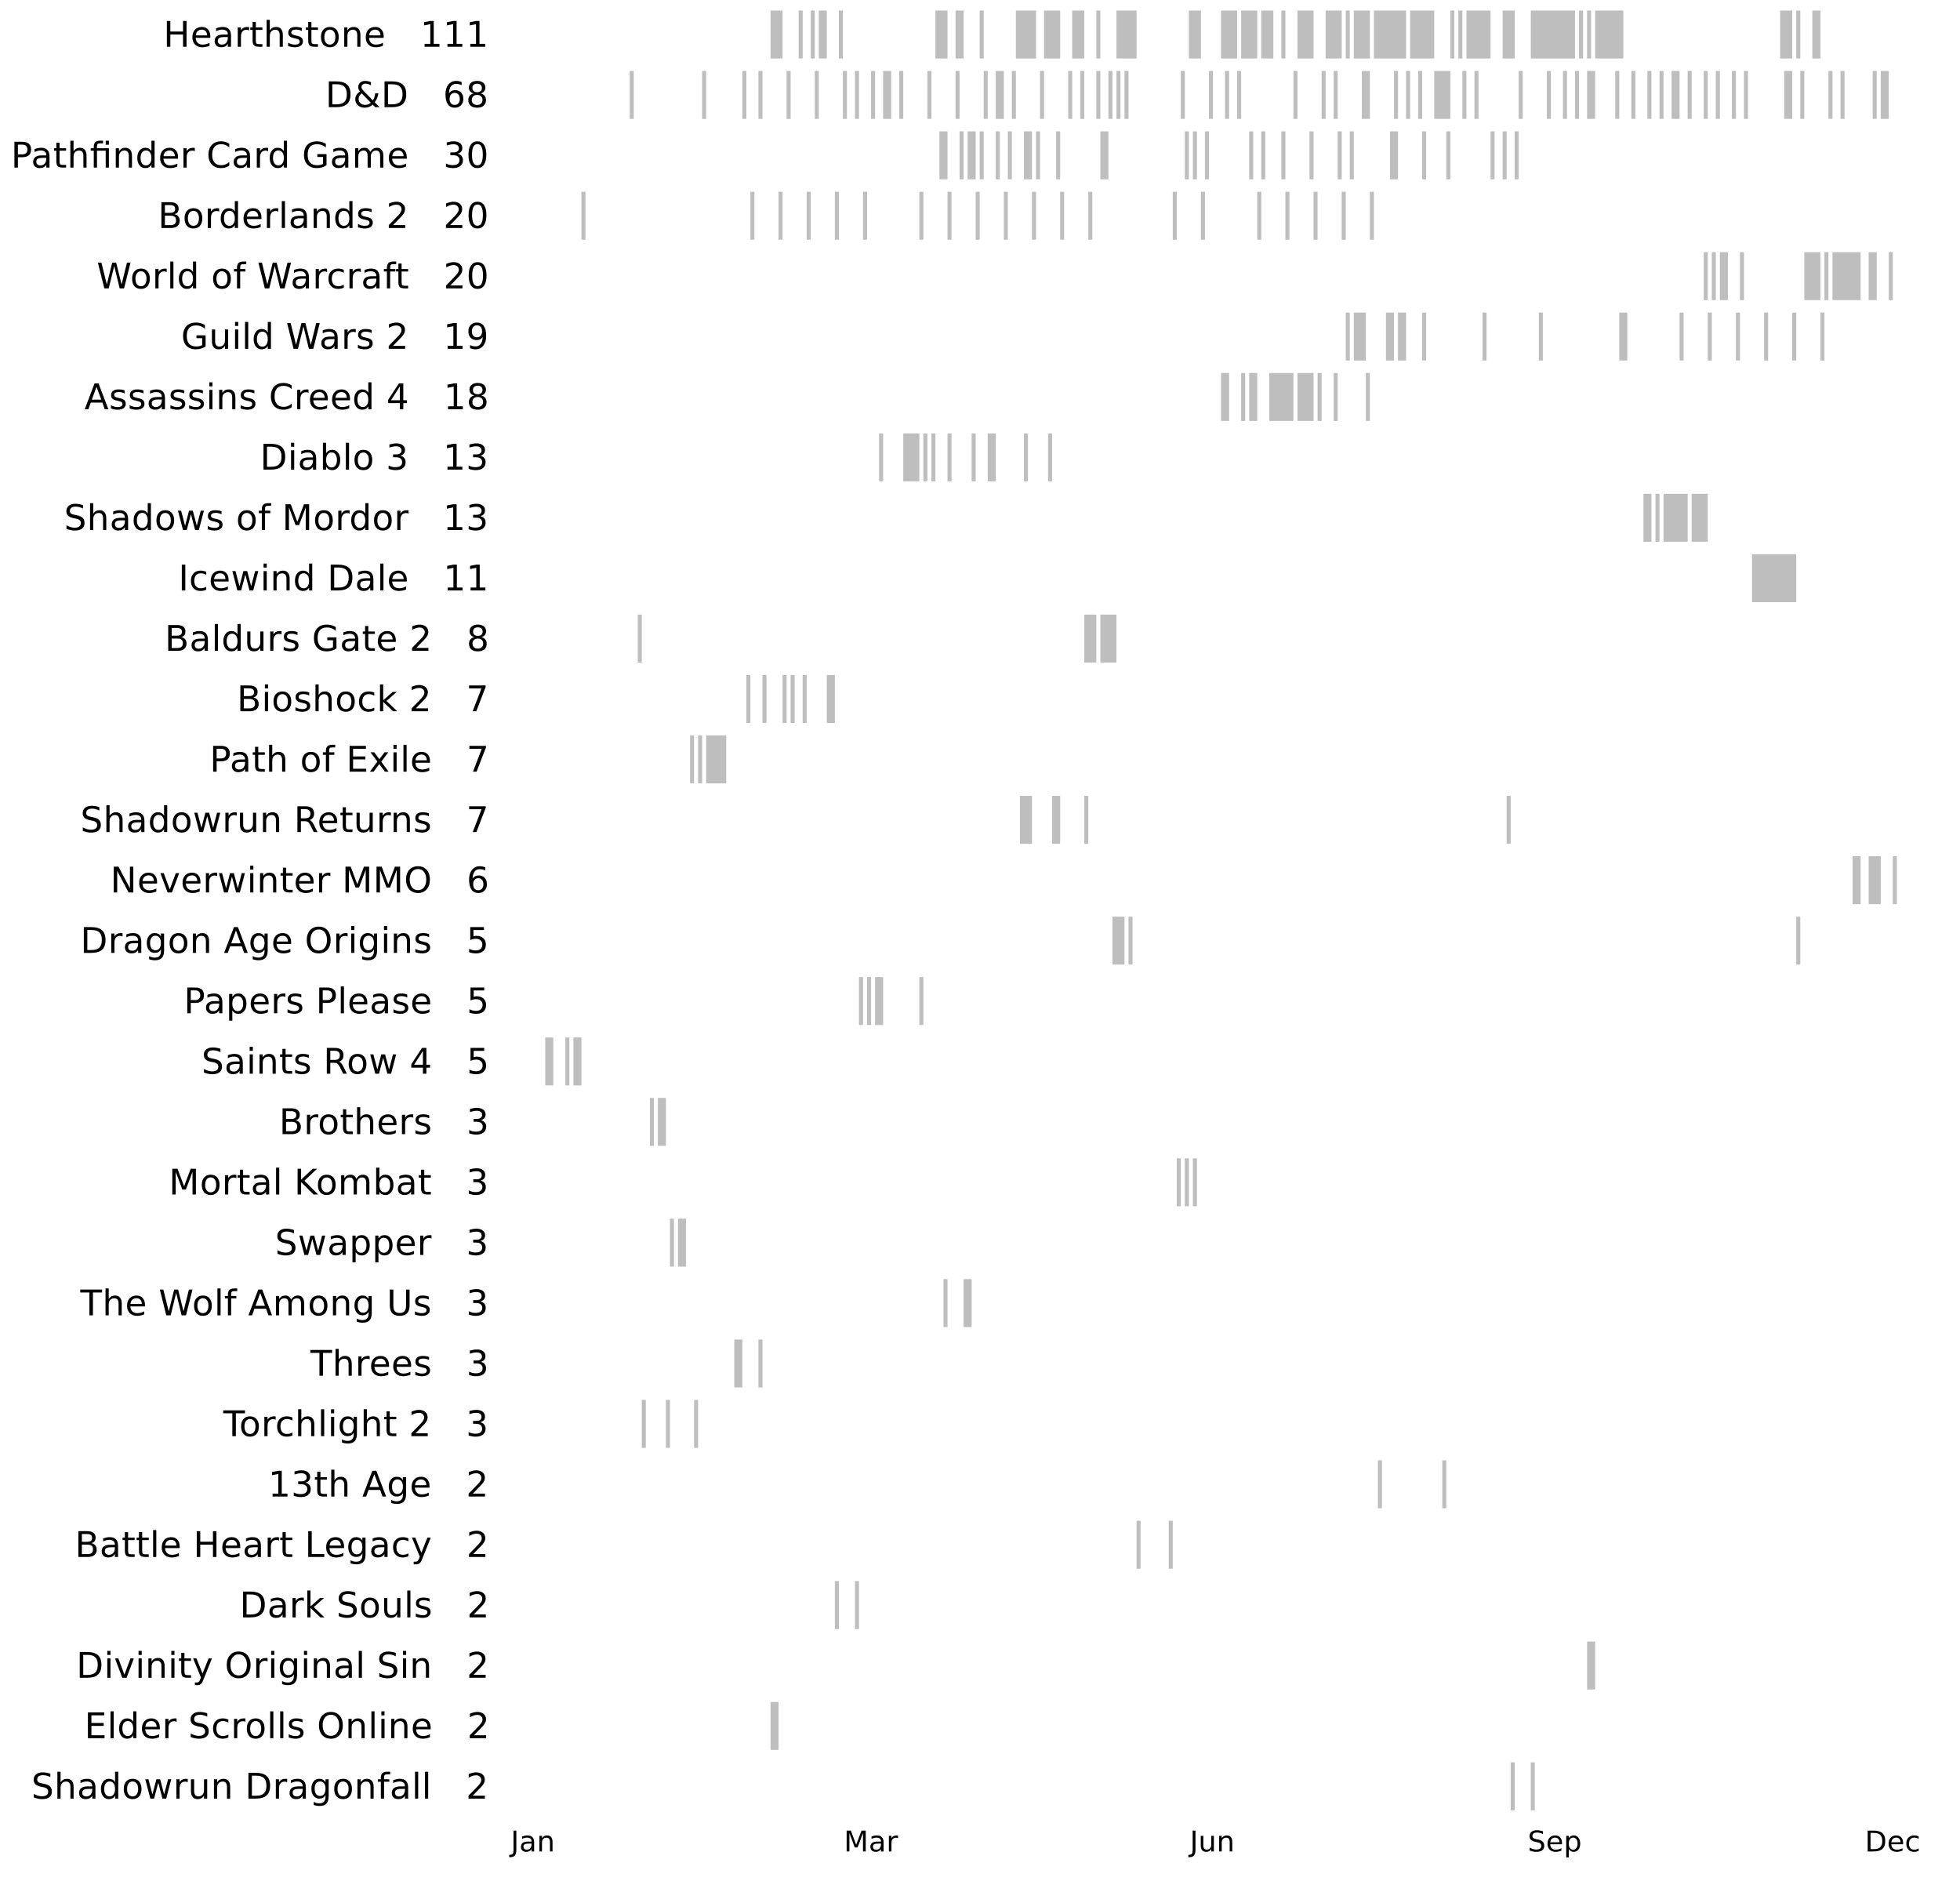 <?xml version="1.0" encoding="UTF-8"?>
<svg xmlns="http://www.w3.org/2000/svg" xmlns:xlink="http://www.w3.org/1999/xlink" width="1440pt" height="1382pt" viewBox="0 0 1440 1382" version="1.1">
<defs>
<g>
<symbol overflow="visible" id="glyph0-0">
<path style="stroke:none;" d="M 1.297 4.594 L 1.297 -18.328 L 14.297 -18.328 L 14.297 4.594 Z M 2.75 3.156 L 12.844 3.156 L 12.844 -16.875 L 2.75 -16.875 Z "/>
</symbol>
<symbol overflow="visible" id="glyph0-1">
<path style="stroke:none;" d="M 2.547 -18.953 L 5.109 -18.953 L 5.109 -11.188 L 14.438 -11.188 L 14.438 -18.953 L 17 -18.953 L 17 0 L 14.438 0 L 14.438 -9.031 L 5.109 -9.031 L 5.109 0 L 2.547 0 Z "/>
</symbol>
<symbol overflow="visible" id="glyph0-2">
<path style="stroke:none;" d="M 14.609 -7.688 L 14.609 -6.547 L 3.875 -6.547 C 3.977 -4.941 4.461 -3.719 5.328 -2.875 C 6.191 -2.031 7.398 -1.609 8.953 -1.609 C 9.848 -1.609 10.719 -1.719 11.562 -1.938 C 12.406 -2.156 13.238 -2.488 14.062 -2.938 L 14.062 -0.719 C 13.227 -0.363 12.367 -0.094 11.484 0.094 C 10.609 0.281 9.719 0.375 8.812 0.375 C 6.539 0.375 4.742 -0.285 3.422 -1.609 C 2.098 -2.93 1.438 -4.719 1.438 -6.969 C 1.438 -9.301 2.062 -11.148 3.312 -12.516 C 4.57 -13.879 6.27 -14.562 8.406 -14.562 C 10.32 -14.562 11.832 -13.945 12.938 -12.719 C 14.051 -11.488 14.609 -9.812 14.609 -7.688 Z M 12.281 -8.375 C 12.258 -9.656 11.898 -10.676 11.203 -11.438 C 10.504 -12.195 9.582 -12.578 8.438 -12.578 C 7.125 -12.578 6.078 -12.207 5.297 -11.469 C 4.516 -10.738 4.066 -9.703 3.953 -8.359 Z "/>
</symbol>
<symbol overflow="visible" id="glyph0-3">
<path style="stroke:none;" d="M 8.906 -7.141 C 7.02 -7.141 5.711 -6.926 4.984 -6.5 C 4.254 -6.07 3.891 -5.336 3.891 -4.297 C 3.891 -3.461 4.16 -2.801 4.703 -2.312 C 5.254 -1.832 6 -1.594 6.938 -1.594 C 8.238 -1.594 9.281 -2.051 10.062 -2.969 C 10.844 -3.883 11.234 -5.102 11.234 -6.625 L 11.234 -7.141 Z M 13.578 -8.109 L 13.578 0 L 11.234 0 L 11.234 -2.156 C 10.703 -1.289 10.035 -0.648 9.234 -0.234 C 8.441 0.172 7.473 0.375 6.328 0.375 C 4.867 0.375 3.707 -0.031 2.844 -0.844 C 1.988 -1.664 1.562 -2.766 1.562 -4.141 C 1.562 -5.734 2.098 -6.938 3.172 -7.75 C 4.242 -8.562 5.836 -8.969 7.953 -8.969 L 11.234 -8.969 L 11.234 -9.203 C 11.234 -10.273 10.879 -11.102 10.172 -11.688 C 9.461 -12.281 8.473 -12.578 7.203 -12.578 C 6.391 -12.578 5.598 -12.477 4.828 -12.281 C 4.055 -12.094 3.316 -11.801 2.609 -11.406 L 2.609 -13.578 C 3.461 -13.898 4.289 -14.145 5.094 -14.312 C 5.895 -14.477 6.676 -14.562 7.438 -14.562 C 9.5 -14.562 11.035 -14.023 12.047 -12.953 C 13.066 -11.891 13.578 -10.273 13.578 -8.109 Z "/>
</symbol>
<symbol overflow="visible" id="glyph0-4">
<path style="stroke:none;" d="M 10.688 -12.031 C 10.426 -12.188 10.141 -12.301 9.828 -12.375 C 9.523 -12.445 9.188 -12.484 8.812 -12.484 C 7.488 -12.484 6.473 -12.051 5.766 -11.188 C 5.055 -10.332 4.703 -9.098 4.703 -7.484 L 4.703 0 L 2.359 0 L 2.359 -14.219 L 4.703 -14.219 L 4.703 -12.016 C 5.203 -12.879 5.844 -13.52 6.625 -13.938 C 7.414 -14.352 8.375 -14.562 9.5 -14.562 C 9.656 -14.562 9.832 -14.551 10.031 -14.531 C 10.227 -14.508 10.441 -14.477 10.672 -14.438 Z "/>
</symbol>
<symbol overflow="visible" id="glyph0-5">
<path style="stroke:none;" d="M 4.766 -18.25 L 4.766 -14.219 L 9.578 -14.219 L 9.578 -12.406 L 4.766 -12.406 L 4.766 -4.688 C 4.766 -3.531 4.922 -2.785 5.234 -2.453 C 5.555 -2.117 6.203 -1.953 7.172 -1.953 L 9.578 -1.953 L 9.578 0 L 7.172 0 C 5.367 0 4.125 -0.332 3.438 -1 C 2.75 -1.676 2.406 -2.906 2.406 -4.688 L 2.406 -12.406 L 0.703 -12.406 L 0.703 -14.219 L 2.406 -14.219 L 2.406 -18.25 Z "/>
</symbol>
<symbol overflow="visible" id="glyph0-6">
<path style="stroke:none;" d="M 14.266 -8.578 L 14.266 0 L 11.938 0 L 11.938 -8.5 C 11.938 -9.852 11.672 -10.863 11.141 -11.531 C 10.617 -12.195 9.832 -12.531 8.781 -12.531 C 7.52 -12.531 6.523 -12.129 5.797 -11.328 C 5.066 -10.523 4.703 -9.426 4.703 -8.031 L 4.703 0 L 2.359 0 L 2.359 -19.75 L 4.703 -19.75 L 4.703 -12.016 C 5.266 -12.867 5.926 -13.504 6.688 -13.922 C 7.445 -14.348 8.32 -14.562 9.312 -14.562 C 10.938 -14.562 12.164 -14.055 13 -13.047 C 13.844 -12.035 14.266 -10.547 14.266 -8.578 Z "/>
</symbol>
<symbol overflow="visible" id="glyph0-7">
<path style="stroke:none;" d="M 11.516 -13.797 L 11.516 -11.594 C 10.859 -11.926 10.172 -12.176 9.453 -12.344 C 8.742 -12.52 8.008 -12.609 7.25 -12.609 C 6.094 -12.609 5.223 -12.43 4.641 -12.078 C 4.055 -11.723 3.766 -11.188 3.766 -10.469 C 3.766 -9.926 3.973 -9.5 4.391 -9.188 C 4.805 -8.883 5.641 -8.594 6.891 -8.312 L 7.688 -8.141 C 9.352 -7.785 10.535 -7.281 11.234 -6.625 C 11.93 -5.977 12.281 -5.078 12.281 -3.922 C 12.281 -2.598 11.754 -1.551 10.703 -0.781 C 9.66 -0.008 8.227 0.375 6.406 0.375 C 5.633 0.375 4.836 0.297 4.016 0.141 C 3.191 -0.004 2.32 -0.223 1.406 -0.516 L 1.406 -2.938 C 2.27 -2.488 3.117 -2.148 3.953 -1.922 C 4.797 -1.703 5.629 -1.594 6.453 -1.594 C 7.547 -1.594 8.391 -1.781 8.984 -2.156 C 9.578 -2.531 9.875 -3.062 9.875 -3.75 C 9.875 -4.383 9.66 -4.867 9.234 -5.203 C 8.805 -5.547 7.867 -5.875 6.422 -6.188 L 5.609 -6.375 C 4.16 -6.676 3.113 -7.141 2.469 -7.766 C 1.832 -8.398 1.516 -9.27 1.516 -10.375 C 1.516 -11.707 1.988 -12.738 2.938 -13.469 C 3.883 -14.195 5.227 -14.562 6.969 -14.562 C 7.832 -14.562 8.645 -14.5 9.406 -14.375 C 10.164 -14.25 10.867 -14.055 11.516 -13.797 Z "/>
</symbol>
<symbol overflow="visible" id="glyph0-8">
<path style="stroke:none;" d="M 7.953 -12.578 C 6.703 -12.578 5.711 -12.086 4.984 -11.109 C 4.254 -10.141 3.891 -8.801 3.891 -7.094 C 3.891 -5.395 4.25 -4.055 4.969 -3.078 C 5.695 -2.098 6.691 -1.609 7.953 -1.609 C 9.203 -1.609 10.191 -2.098 10.922 -3.078 C 11.648 -4.066 12.016 -5.406 12.016 -7.094 C 12.016 -8.781 11.648 -10.113 10.922 -11.094 C 10.191 -12.082 9.203 -12.578 7.953 -12.578 Z M 7.953 -14.562 C 9.984 -14.562 11.578 -13.898 12.734 -12.578 C 13.898 -11.254 14.484 -9.426 14.484 -7.094 C 14.484 -4.77 13.898 -2.941 12.734 -1.609 C 11.578 -0.285 9.984 0.375 7.953 0.375 C 5.922 0.375 4.328 -0.285 3.172 -1.609 C 2.016 -2.941 1.438 -4.77 1.438 -7.094 C 1.438 -9.426 2.016 -11.254 3.172 -12.578 C 4.328 -13.898 5.922 -14.562 7.953 -14.562 Z "/>
</symbol>
<symbol overflow="visible" id="glyph0-9">
<path style="stroke:none;" d="M 14.266 -8.578 L 14.266 0 L 11.938 0 L 11.938 -8.5 C 11.938 -9.852 11.672 -10.863 11.141 -11.531 C 10.617 -12.195 9.832 -12.531 8.781 -12.531 C 7.52 -12.531 6.523 -12.129 5.797 -11.328 C 5.066 -10.523 4.703 -9.426 4.703 -8.031 L 4.703 0 L 2.359 0 L 2.359 -14.219 L 4.703 -14.219 L 4.703 -12.016 C 5.266 -12.867 5.926 -13.504 6.688 -13.922 C 7.445 -14.348 8.32 -14.562 9.312 -14.562 C 10.938 -14.562 12.164 -14.055 13 -13.047 C 13.844 -12.035 14.266 -10.547 14.266 -8.578 Z "/>
</symbol>
<symbol overflow="visible" id="glyph0-10">
<path style="stroke:none;" d=""/>
</symbol>
<symbol overflow="visible" id="glyph0-11">
<path style="stroke:none;" d="M 3.219 -2.156 L 7.422 -2.156 L 7.422 -16.625 L 2.859 -15.703 L 2.859 -18.047 L 7.391 -18.953 L 9.953 -18.953 L 9.953 -2.156 L 14.141 -2.156 L 14.141 0 L 3.219 0 Z "/>
</symbol>
<symbol overflow="visible" id="glyph0-12">
<path style="stroke:none;" d="M 5.109 -16.844 L 5.109 -2.109 L 8.219 -2.109 C 10.832 -2.109 12.742 -2.695 13.953 -3.875 C 15.172 -5.062 15.781 -6.938 15.781 -9.5 C 15.781 -12.039 15.172 -13.898 13.953 -15.078 C 12.742 -16.254 10.832 -16.844 8.219 -16.844 Z M 2.547 -18.953 L 7.828 -18.953 C 11.492 -18.953 14.188 -18.188 15.906 -16.656 C 17.625 -15.133 18.484 -12.75 18.484 -9.5 C 18.484 -6.227 17.617 -3.828 15.891 -2.297 C 14.172 -0.766 11.484 0 7.828 0 L 2.547 0 Z "/>
</symbol>
<symbol overflow="visible" id="glyph0-13">
<path style="stroke:none;" d="M 6.328 -10.188 C 5.555 -9.508 4.988 -8.828 4.625 -8.141 C 4.27 -7.461 4.094 -6.75 4.094 -6 C 4.094 -4.77 4.539 -3.742 5.438 -2.922 C 6.332 -2.098 7.457 -1.688 8.812 -1.688 C 9.613 -1.688 10.363 -1.816 11.062 -2.078 C 11.77 -2.348 12.43 -2.754 13.047 -3.297 Z M 8.109 -11.609 L 14.562 -5.016 C 15.062 -5.766 15.453 -6.566 15.734 -7.422 C 16.016 -8.285 16.176 -9.203 16.219 -10.172 L 18.594 -10.172 C 18.488 -9.055 18.211 -7.953 17.766 -6.859 C 17.328 -5.766 16.719 -4.688 15.938 -3.625 L 19.469 0 L 16.281 0 L 14.453 -1.859 C 13.578 -1.109 12.656 -0.547 11.688 -0.172 C 10.727 0.191 9.691 0.375 8.578 0.375 C 6.535 0.375 4.867 -0.207 3.578 -1.375 C 2.285 -2.539 1.641 -4.035 1.641 -5.859 C 1.641 -6.941 1.922 -7.957 2.484 -8.906 C 3.055 -9.852 3.91 -10.75 5.047 -11.594 C 4.641 -12.125 4.328 -12.656 4.109 -13.188 C 3.898 -13.719 3.797 -14.234 3.797 -14.734 C 3.797 -16.109 4.266 -17.211 5.203 -18.047 C 6.141 -18.879 7.391 -19.297 8.953 -19.297 C 9.648 -19.297 10.348 -19.219 11.047 -19.062 C 11.742 -18.914 12.453 -18.691 13.172 -18.391 L 13.172 -16.078 C 12.441 -16.473 11.738 -16.773 11.062 -16.984 C 10.395 -17.191 9.773 -17.297 9.203 -17.297 C 8.316 -17.297 7.594 -17.055 7.031 -16.578 C 6.477 -16.109 6.203 -15.504 6.203 -14.766 C 6.203 -14.336 6.328 -13.906 6.578 -13.469 C 6.828 -13.031 7.336 -12.41 8.109 -11.609 Z "/>
</symbol>
<symbol overflow="visible" id="glyph0-14">
<path style="stroke:none;" d="M 8.578 -10.5 C 7.43 -10.5 6.52 -10.102 5.844 -9.312 C 5.176 -8.531 4.844 -7.453 4.844 -6.078 C 4.844 -4.711 5.176 -3.633 5.844 -2.844 C 6.52 -2.051 7.43 -1.656 8.578 -1.656 C 9.734 -1.656 10.645 -2.051 11.312 -2.844 C 11.988 -3.633 12.328 -4.711 12.328 -6.078 C 12.328 -7.453 11.988 -8.531 11.312 -9.312 C 10.645 -10.102 9.734 -10.5 8.578 -10.5 Z M 13.672 -18.531 L 13.672 -16.203 C 13.023 -16.504 12.375 -16.734 11.719 -16.891 C 11.062 -17.055 10.414 -17.141 9.781 -17.141 C 8.082 -17.141 6.785 -16.566 5.891 -15.422 C 5.004 -14.285 4.5 -12.562 4.375 -10.25 C 4.863 -10.977 5.484 -11.539 6.234 -11.938 C 6.992 -12.332 7.828 -12.531 8.734 -12.531 C 10.641 -12.531 12.145 -11.953 13.25 -10.797 C 14.352 -9.641 14.906 -8.066 14.906 -6.078 C 14.906 -4.129 14.328 -2.566 13.172 -1.391 C 12.023 -0.211 10.492 0.375 8.578 0.375 C 6.391 0.375 4.711 -0.461 3.547 -2.141 C 2.391 -3.828 1.812 -6.266 1.812 -9.453 C 1.812 -12.453 2.52 -14.844 3.938 -16.625 C 5.363 -18.406 7.273 -19.297 9.672 -19.297 C 10.316 -19.297 10.969 -19.234 11.625 -19.109 C 12.281 -18.984 12.961 -18.789 13.672 -18.531 Z "/>
</symbol>
<symbol overflow="visible" id="glyph0-15">
<path style="stroke:none;" d="M 8.266 -9 C 7.047 -9 6.086 -8.672 5.391 -8.016 C 4.691 -7.367 4.344 -6.473 4.344 -5.328 C 4.344 -4.191 4.691 -3.297 5.391 -2.641 C 6.086 -1.984 7.047 -1.656 8.266 -1.656 C 9.484 -1.656 10.441 -1.984 11.141 -2.641 C 11.848 -3.297 12.203 -4.191 12.203 -5.328 C 12.203 -6.473 11.852 -7.367 11.156 -8.016 C 10.457 -8.672 9.492 -9 8.266 -9 Z M 5.703 -10.094 C 4.598 -10.363 3.738 -10.875 3.125 -11.625 C 2.508 -12.383 2.203 -13.305 2.203 -14.391 C 2.203 -15.898 2.742 -17.094 3.828 -17.969 C 4.91 -18.852 6.391 -19.297 8.266 -19.297 C 10.148 -19.297 11.629 -18.852 12.703 -17.969 C 13.785 -17.094 14.328 -15.898 14.328 -14.391 C 14.328 -13.305 14.02 -12.383 13.406 -11.625 C 12.789 -10.875 11.938 -10.363 10.844 -10.094 C 12.082 -9.801 13.047 -9.234 13.734 -8.391 C 14.422 -7.555 14.766 -6.535 14.766 -5.328 C 14.766 -3.492 14.203 -2.082 13.078 -1.094 C 11.961 -0.113 10.359 0.375 8.266 0.375 C 6.172 0.375 4.562 -0.113 3.438 -1.094 C 2.32 -2.082 1.766 -3.492 1.766 -5.328 C 1.766 -6.535 2.109 -7.555 2.797 -8.391 C 3.492 -9.234 4.461 -9.801 5.703 -10.094 Z M 4.766 -14.141 C 4.766 -13.16 5.07 -12.395 5.688 -11.844 C 6.301 -11.289 7.16 -11.016 8.266 -11.016 C 9.367 -11.016 10.227 -11.289 10.844 -11.844 C 11.469 -12.395 11.781 -13.16 11.781 -14.141 C 11.781 -15.117 11.469 -15.883 10.844 -16.438 C 10.227 -16.988 9.367 -17.266 8.266 -17.266 C 7.16 -17.266 6.301 -16.988 5.688 -16.438 C 5.07 -15.883 4.766 -15.117 4.766 -14.141 Z "/>
</symbol>
<symbol overflow="visible" id="glyph0-16">
<path style="stroke:none;" d="M 5.109 -16.844 L 5.109 -9.719 L 8.344 -9.719 C 9.531 -9.719 10.453 -10.023 11.109 -10.641 C 11.766 -11.266 12.094 -12.148 12.094 -13.297 C 12.094 -14.43 11.766 -15.305 11.109 -15.922 C 10.453 -16.535 9.531 -16.844 8.344 -16.844 Z M 2.547 -18.953 L 8.344 -18.953 C 10.469 -18.953 12.07 -18.473 13.156 -17.516 C 14.25 -16.555 14.797 -15.148 14.797 -13.297 C 14.797 -11.422 14.25 -10.004 13.156 -9.047 C 12.07 -8.098 10.469 -7.625 8.344 -7.625 L 5.109 -7.625 L 5.109 0 L 2.547 0 Z "/>
</symbol>
<symbol overflow="visible" id="glyph0-17">
<path style="stroke:none;" d="M 13.938 -14.219 L 13.938 0 L 11.594 0 L 11.594 -12.406 L 5.188 -12.406 L 5.188 0 L 2.828 0 L 2.828 -12.406 L 0.594 -12.406 L 0.594 -14.219 L 2.828 -14.219 L 2.828 -15.203 C 2.828 -16.754 3.191 -17.898 3.922 -18.641 C 4.66 -19.379 5.785 -19.75 7.297 -19.75 L 9.656 -19.75 L 9.656 -17.812 L 7.422 -17.812 C 6.578 -17.812 5.992 -17.641 5.672 -17.297 C 5.348 -16.961 5.188 -16.352 5.188 -15.469 L 5.188 -14.219 Z M 11.594 -19.734 L 13.938 -19.734 L 13.938 -16.766 L 11.594 -16.766 Z "/>
</symbol>
<symbol overflow="visible" id="glyph0-18">
<path style="stroke:none;" d="M 11.812 -12.062 L 11.812 -19.75 L 14.141 -19.75 L 14.141 0 L 11.812 0 L 11.812 -2.141 C 11.32 -1.285 10.703 -0.648 9.953 -0.234 C 9.203 0.172 8.301 0.375 7.25 0.375 C 5.531 0.375 4.129 -0.312 3.047 -1.688 C 1.973 -3.062 1.438 -4.863 1.438 -7.094 C 1.438 -9.332 1.973 -11.133 3.047 -12.5 C 4.129 -13.875 5.531 -14.562 7.25 -14.562 C 8.301 -14.562 9.203 -14.352 9.953 -13.938 C 10.703 -13.531 11.32 -12.906 11.812 -12.062 Z M 3.844 -7.094 C 3.844 -5.375 4.195 -4.023 4.906 -3.047 C 5.613 -2.078 6.586 -1.594 7.828 -1.594 C 9.055 -1.594 10.023 -2.078 10.734 -3.047 C 11.453 -4.023 11.812 -5.375 11.812 -7.094 C 11.812 -8.812 11.453 -10.16 10.734 -11.141 C 10.023 -12.117 9.055 -12.609 7.828 -12.609 C 6.586 -12.609 5.613 -12.117 4.906 -11.141 C 4.195 -10.16 3.844 -8.812 3.844 -7.094 Z "/>
</symbol>
<symbol overflow="visible" id="glyph0-19">
<path style="stroke:none;" d="M 16.75 -17.5 L 16.75 -14.797 C 15.883 -15.598 14.961 -16.195 13.984 -16.594 C 13.004 -16.988 11.969 -17.188 10.875 -17.188 C 8.707 -17.188 7.047 -16.523 5.891 -15.203 C 4.742 -13.879 4.172 -11.961 4.172 -9.453 C 4.172 -6.961 4.742 -5.051 5.891 -3.719 C 7.047 -2.395 8.707 -1.734 10.875 -1.734 C 11.969 -1.734 13.004 -1.93 13.984 -2.328 C 14.961 -2.734 15.883 -3.336 16.75 -4.141 L 16.75 -1.453 C 15.852 -0.848 14.898 -0.391 13.891 -0.078 C 12.891 0.223 11.832 0.375 10.719 0.375 C 7.844 0.375 5.578 -0.504 3.922 -2.266 C 2.273 -4.023 1.453 -6.422 1.453 -9.453 C 1.453 -12.504 2.273 -14.906 3.922 -16.656 C 5.578 -18.414 7.844 -19.297 10.719 -19.297 C 11.852 -19.297 12.922 -19.145 13.922 -18.844 C 14.922 -18.539 15.863 -18.094 16.75 -17.5 Z "/>
</symbol>
<symbol overflow="visible" id="glyph0-20">
<path style="stroke:none;" d="M 15.469 -2.703 L 15.469 -7.797 L 11.281 -7.797 L 11.281 -9.906 L 18.016 -9.906 L 18.016 -1.766 C 17.023 -1.066 15.93 -0.535 14.734 -0.172 C 13.547 0.191 12.273 0.375 10.922 0.375 C 7.953 0.375 5.629 -0.488 3.953 -2.219 C 2.285 -3.957 1.453 -6.367 1.453 -9.453 C 1.453 -12.555 2.285 -14.973 3.953 -16.703 C 5.629 -18.43 7.953 -19.297 10.922 -19.297 C 12.148 -19.297 13.32 -19.145 14.438 -18.844 C 15.551 -18.539 16.578 -18.094 17.516 -17.5 L 17.516 -14.766 C 16.566 -15.566 15.562 -16.172 14.5 -16.578 C 13.438 -16.984 12.316 -17.188 11.141 -17.188 C 8.816 -17.188 7.07 -16.539 5.906 -15.25 C 4.75 -13.957 4.172 -12.023 4.172 -9.453 C 4.172 -6.898 4.75 -4.973 5.906 -3.672 C 7.07 -2.379 8.816 -1.734 11.141 -1.734 C 12.047 -1.734 12.852 -1.812 13.562 -1.969 C 14.27 -2.125 14.906 -2.367 15.469 -2.703 Z "/>
</symbol>
<symbol overflow="visible" id="glyph0-21">
<path style="stroke:none;" d="M 13.516 -11.484 C 14.098 -12.535 14.797 -13.312 15.609 -13.812 C 16.422 -14.312 17.379 -14.562 18.484 -14.562 C 19.961 -14.562 21.102 -14.039 21.906 -13 C 22.719 -11.969 23.125 -10.492 23.125 -8.578 L 23.125 0 L 20.766 0 L 20.766 -8.5 C 20.766 -9.863 20.523 -10.875 20.047 -11.531 C 19.566 -12.195 18.832 -12.531 17.844 -12.531 C 16.625 -12.531 15.664 -12.129 14.969 -11.328 C 14.27 -10.523 13.922 -9.426 13.922 -8.031 L 13.922 0 L 11.562 0 L 11.562 -8.5 C 11.562 -9.875 11.32 -10.891 10.844 -11.547 C 10.363 -12.203 9.617 -12.531 8.609 -12.531 C 7.41 -12.531 6.457 -12.125 5.75 -11.312 C 5.051 -10.508 4.703 -9.414 4.703 -8.031 L 4.703 0 L 2.359 0 L 2.359 -14.219 L 4.703 -14.219 L 4.703 -12.016 C 5.242 -12.879 5.883 -13.52 6.625 -13.938 C 7.375 -14.352 8.258 -14.562 9.281 -14.562 C 10.312 -14.562 11.188 -14.297 11.906 -13.766 C 12.633 -13.242 13.172 -12.484 13.516 -11.484 Z "/>
</symbol>
<symbol overflow="visible" id="glyph0-22">
<path style="stroke:none;" d="M 10.547 -10.219 C 11.773 -9.957 12.734 -9.41 13.422 -8.578 C 14.109 -7.754 14.453 -6.734 14.453 -5.516 C 14.453 -3.641 13.805 -2.188 12.516 -1.156 C 11.234 -0.133 9.41 0.375 7.047 0.375 C 6.254 0.375 5.438 0.289 4.594 0.125 C 3.75 -0.031 2.879 -0.266 1.984 -0.578 L 1.984 -3.047 C 2.691 -2.629 3.469 -2.316 4.312 -2.109 C 5.164 -1.898 6.051 -1.797 6.969 -1.797 C 8.57 -1.797 9.797 -2.109 10.641 -2.734 C 11.484 -3.367 11.906 -4.297 11.906 -5.516 C 11.906 -6.629 11.516 -7.5 10.734 -8.125 C 9.953 -8.758 8.863 -9.078 7.469 -9.078 L 5.25 -9.078 L 5.25 -11.188 L 7.562 -11.188 C 8.82 -11.188 9.785 -11.438 10.453 -11.938 C 11.129 -12.445 11.469 -13.176 11.469 -14.125 C 11.469 -15.094 11.117 -15.836 10.422 -16.359 C 9.734 -16.879 8.75 -17.141 7.469 -17.141 C 6.758 -17.141 6.004 -17.062 5.203 -16.906 C 4.398 -16.758 3.516 -16.523 2.547 -16.203 L 2.547 -18.484 C 3.523 -18.754 4.438 -18.957 5.281 -19.094 C 6.133 -19.227 6.938 -19.297 7.688 -19.297 C 9.633 -19.297 11.176 -18.852 12.312 -17.969 C 13.445 -17.082 14.016 -15.891 14.016 -14.391 C 14.016 -13.336 13.711 -12.445 13.109 -11.719 C 12.516 -11 11.66 -10.5 10.547 -10.219 Z "/>
</symbol>
<symbol overflow="visible" id="glyph0-23">
<path style="stroke:none;" d="M 8.266 -17.266 C 6.941 -17.266 5.945 -16.613 5.281 -15.312 C 4.625 -14.02 4.297 -12.066 4.297 -9.453 C 4.297 -6.859 4.625 -4.91 5.281 -3.609 C 5.945 -2.305 6.941 -1.656 8.266 -1.656 C 9.598 -1.656 10.594 -2.305 11.25 -3.609 C 11.914 -4.91 12.25 -6.859 12.25 -9.453 C 12.25 -12.066 11.914 -14.02 11.25 -15.312 C 10.594 -16.613 9.598 -17.266 8.266 -17.266 Z M 8.266 -19.297 C 10.391 -19.297 12.008 -18.453 13.125 -16.766 C 14.25 -15.086 14.812 -12.648 14.812 -9.453 C 14.812 -6.266 14.25 -3.828 13.125 -2.141 C 12.008 -0.461 10.391 0.375 8.266 0.375 C 6.141 0.375 4.516 -0.461 3.391 -2.141 C 2.273 -3.828 1.719 -6.266 1.719 -9.453 C 1.719 -12.648 2.273 -15.086 3.391 -16.766 C 4.516 -18.453 6.141 -19.297 8.266 -19.297 Z "/>
</symbol>
<symbol overflow="visible" id="glyph0-24">
<path style="stroke:none;" d="M 5.109 -9.047 L 5.109 -2.109 L 9.234 -2.109 C 10.609 -2.109 11.629 -2.395 12.297 -2.969 C 12.961 -3.539 13.297 -4.414 13.297 -5.594 C 13.297 -6.77 12.961 -7.641 12.297 -8.203 C 11.629 -8.766 10.609 -9.047 9.234 -9.047 Z M 5.109 -16.844 L 5.109 -11.141 L 8.906 -11.141 C 10.164 -11.141 11.098 -11.375 11.703 -11.844 C 12.316 -12.312 12.625 -13.023 12.625 -13.984 C 12.625 -14.941 12.316 -15.656 11.703 -16.125 C 11.098 -16.602 10.164 -16.844 8.906 -16.844 Z M 2.547 -18.953 L 9.109 -18.953 C 11.055 -18.953 12.555 -18.547 13.609 -17.734 C 14.672 -16.922 15.203 -15.766 15.203 -14.266 C 15.203 -13.109 14.93 -12.188 14.391 -11.5 C 13.848 -10.812 13.055 -10.383 12.016 -10.219 C 13.273 -9.945 14.254 -9.379 14.953 -8.516 C 15.648 -7.66 16 -6.594 16 -5.312 C 16 -3.613 15.422 -2.301 14.266 -1.375 C 13.117 -0.457 11.484 0 9.359 0 L 2.547 0 Z "/>
</symbol>
<symbol overflow="visible" id="glyph0-25">
<path style="stroke:none;" d="M 2.453 -19.75 L 4.781 -19.75 L 4.781 0 L 2.453 0 Z "/>
</symbol>
<symbol overflow="visible" id="glyph0-26">
<path style="stroke:none;" d="M 4.984 -2.156 L 13.938 -2.156 L 13.938 0 L 1.906 0 L 1.906 -2.156 C 2.875 -3.164 4.195 -4.52 5.875 -6.219 C 7.562 -7.914 8.617 -9.008 9.047 -9.5 C 9.867 -10.414 10.441 -11.191 10.766 -11.828 C 11.098 -12.473 11.266 -13.102 11.266 -13.719 C 11.266 -14.727 10.91 -15.551 10.203 -16.188 C 9.492 -16.82 8.57 -17.141 7.438 -17.141 C 6.633 -17.141 5.785 -17 4.891 -16.719 C 4.004 -16.438 3.051 -16.016 2.031 -15.453 L 2.031 -18.047 C 3.062 -18.453 4.023 -18.758 4.922 -18.969 C 5.816 -19.188 6.641 -19.297 7.391 -19.297 C 9.348 -19.297 10.91 -18.805 12.078 -17.828 C 13.254 -16.848 13.844 -15.535 13.844 -13.891 C 13.844 -13.109 13.695 -12.367 13.406 -11.672 C 13.113 -10.973 12.582 -10.148 11.812 -9.203 C 11.594 -8.961 10.914 -8.254 9.781 -7.078 C 8.656 -5.898 7.055 -4.258 4.984 -2.156 Z "/>
</symbol>
<symbol overflow="visible" id="glyph0-27">
<path style="stroke:none;" d="M 0.859 -18.953 L 3.453 -18.953 L 7.438 -2.938 L 11.406 -18.953 L 14.297 -18.953 L 18.281 -2.938 L 22.25 -18.953 L 24.859 -18.953 L 20.094 0 L 16.875 0 L 12.875 -16.453 L 8.844 0 L 5.609 0 Z "/>
</symbol>
<symbol overflow="visible" id="glyph0-28">
<path style="stroke:none;" d="M 9.656 -19.75 L 9.656 -17.812 L 7.422 -17.812 C 6.578 -17.812 5.992 -17.641 5.672 -17.297 C 5.348 -16.961 5.188 -16.352 5.188 -15.469 L 5.188 -14.219 L 9.031 -14.219 L 9.031 -12.406 L 5.188 -12.406 L 5.188 0 L 2.828 0 L 2.828 -12.406 L 0.594 -12.406 L 0.594 -14.219 L 2.828 -14.219 L 2.828 -15.203 C 2.828 -16.785 3.195 -17.938 3.938 -18.656 C 4.676 -19.383 5.844 -19.75 7.438 -19.75 Z "/>
</symbol>
<symbol overflow="visible" id="glyph0-29">
<path style="stroke:none;" d="M 12.688 -13.672 L 12.688 -11.484 C 12.02 -11.848 11.352 -12.117 10.688 -12.297 C 10.031 -12.484 9.363 -12.578 8.688 -12.578 C 7.164 -12.578 5.984 -12.098 5.141 -11.141 C 4.305 -10.18 3.891 -8.832 3.891 -7.094 C 3.891 -5.363 4.305 -4.016 5.141 -3.047 C 5.984 -2.086 7.164 -1.609 8.688 -1.609 C 9.363 -1.609 10.031 -1.695 10.688 -1.875 C 11.352 -2.062 12.02 -2.336 12.688 -2.703 L 12.688 -0.547 C 12.031 -0.242 11.352 -0.016 10.656 0.141 C 9.957 0.297 9.219 0.375 8.438 0.375 C 6.289 0.375 4.586 -0.297 3.328 -1.641 C 2.066 -2.992 1.438 -4.812 1.438 -7.094 C 1.438 -9.414 2.07 -11.238 3.344 -12.562 C 4.613 -13.895 6.359 -14.562 8.578 -14.562 C 9.297 -14.562 10 -14.488 10.688 -14.344 C 11.375 -14.195 12.039 -13.973 12.688 -13.672 Z "/>
</symbol>
<symbol overflow="visible" id="glyph0-30">
<path style="stroke:none;" d="M 2.203 -5.609 L 2.203 -14.219 L 4.547 -14.219 L 4.547 -5.703 C 4.547 -4.359 4.805 -3.348 5.328 -2.672 C 5.859 -1.992 6.645 -1.656 7.688 -1.656 C 8.945 -1.656 9.941 -2.055 10.672 -2.859 C 11.41 -3.672 11.781 -4.77 11.781 -6.156 L 11.781 -14.219 L 14.125 -14.219 L 14.125 0 L 11.781 0 L 11.781 -2.188 C 11.219 -1.32 10.562 -0.676 9.812 -0.25 C 9.062 0.164 8.191 0.375 7.203 0.375 C 5.566 0.375 4.32 -0.129 3.469 -1.141 C 2.625 -2.16 2.203 -3.648 2.203 -5.609 Z M 8.094 -14.562 Z "/>
</symbol>
<symbol overflow="visible" id="glyph0-31">
<path style="stroke:none;" d="M 2.453 -14.219 L 4.781 -14.219 L 4.781 0 L 2.453 0 Z M 2.453 -19.75 L 4.781 -19.75 L 4.781 -16.797 L 2.453 -16.797 Z "/>
</symbol>
<symbol overflow="visible" id="glyph0-32">
<path style="stroke:none;" d="M 2.859 -0.391 L 2.859 -2.734 C 3.504 -2.422 4.156 -2.188 4.812 -2.031 C 5.469 -1.875 6.113 -1.797 6.75 -1.797 C 8.445 -1.797 9.738 -2.363 10.625 -3.5 C 11.52 -4.633 12.031 -6.363 12.156 -8.688 C 11.664 -7.957 11.047 -7.395 10.297 -7 C 9.547 -6.613 8.711 -6.422 7.797 -6.422 C 5.898 -6.422 4.398 -6.992 3.297 -8.141 C 2.191 -9.285 1.641 -10.852 1.641 -12.844 C 1.641 -14.789 2.211 -16.352 3.359 -17.531 C 4.516 -18.707 6.047 -19.297 7.953 -19.297 C 10.148 -19.297 11.828 -18.453 12.984 -16.766 C 14.141 -15.086 14.719 -12.648 14.719 -9.453 C 14.719 -6.473 14.008 -4.086 12.594 -2.297 C 11.176 -0.516 9.27 0.375 6.875 0.375 C 6.227 0.375 5.57 0.305 4.906 0.172 C 4.25 0.047 3.566 -0.141 2.859 -0.391 Z M 7.953 -8.438 C 9.109 -8.438 10.02 -8.828 10.688 -9.609 C 11.363 -10.398 11.703 -11.477 11.703 -12.844 C 11.703 -14.207 11.363 -15.285 10.688 -16.078 C 10.02 -16.867 9.109 -17.266 7.953 -17.266 C 6.805 -17.266 5.895 -16.867 5.219 -16.078 C 4.551 -15.285 4.219 -14.207 4.219 -12.844 C 4.219 -11.477 4.551 -10.398 5.219 -9.609 C 5.895 -8.828 6.805 -8.438 7.953 -8.438 Z "/>
</symbol>
<symbol overflow="visible" id="glyph0-33">
<path style="stroke:none;" d="M 8.891 -16.422 L 5.406 -7 L 12.375 -7 Z M 7.438 -18.953 L 10.344 -18.953 L 17.578 0 L 14.906 0 L 13.172 -4.859 L 4.641 -4.859 L 2.906 0 L 0.203 0 Z "/>
</symbol>
<symbol overflow="visible" id="glyph0-34">
<path style="stroke:none;" d="M 9.828 -16.719 L 3.359 -6.609 L 9.828 -6.609 Z M 9.156 -18.953 L 12.375 -18.953 L 12.375 -6.609 L 15.078 -6.609 L 15.078 -4.469 L 12.375 -4.469 L 12.375 0 L 9.828 0 L 9.828 -4.469 L 1.266 -4.469 L 1.266 -6.938 Z "/>
</symbol>
<symbol overflow="visible" id="glyph0-35">
<path style="stroke:none;" d="M 12.656 -7.094 C 12.656 -8.812 12.301 -10.16 11.594 -11.141 C 10.883 -12.117 9.914 -12.609 8.688 -12.609 C 7.445 -12.609 6.473 -12.117 5.766 -11.141 C 5.055 -10.16 4.703 -8.812 4.703 -7.094 C 4.703 -5.375 5.055 -4.023 5.766 -3.047 C 6.473 -2.078 7.445 -1.594 8.688 -1.594 C 9.914 -1.594 10.883 -2.078 11.594 -3.047 C 12.301 -4.023 12.656 -5.375 12.656 -7.094 Z M 4.703 -12.062 C 5.203 -12.906 5.82 -13.531 6.562 -13.938 C 7.312 -14.352 8.207 -14.562 9.25 -14.562 C 10.977 -14.562 12.379 -13.875 13.453 -12.5 C 14.535 -11.133 15.078 -9.332 15.078 -7.094 C 15.078 -4.863 14.535 -3.062 13.453 -1.688 C 12.379 -0.312 10.977 0.375 9.25 0.375 C 8.207 0.375 7.312 0.172 6.562 -0.234 C 5.82 -0.648 5.203 -1.285 4.703 -2.141 L 4.703 0 L 2.359 0 L 2.359 -19.75 L 4.703 -19.75 Z "/>
</symbol>
<symbol overflow="visible" id="glyph0-36">
<path style="stroke:none;" d="M 13.922 -18.328 L 13.922 -15.828 C 12.941 -16.297 12.02 -16.645 11.156 -16.875 C 10.289 -17.102 9.457 -17.219 8.656 -17.219 C 7.258 -17.219 6.18 -16.945 5.422 -16.406 C 4.672 -15.863 4.297 -15.094 4.297 -14.094 C 4.297 -13.25 4.547 -12.613 5.047 -12.188 C 5.547 -11.758 6.5 -11.414 7.906 -11.156 L 9.453 -10.844 C 11.367 -10.477 12.781 -9.836 13.688 -8.922 C 14.602 -8.004 15.062 -6.773 15.062 -5.234 C 15.062 -3.391 14.441 -1.992 13.203 -1.047 C 11.973 -0.098 10.172 0.375 7.797 0.375 C 6.898 0.375 5.945 0.27 4.938 0.062 C 3.926 -0.133 2.879 -0.438 1.797 -0.844 L 1.797 -3.484 C 2.836 -2.898 3.852 -2.457 4.844 -2.156 C 5.844 -1.863 6.828 -1.719 7.797 -1.719 C 9.254 -1.719 10.379 -2.004 11.172 -2.578 C 11.973 -3.148 12.375 -3.973 12.375 -5.047 C 12.375 -5.973 12.086 -6.695 11.516 -7.219 C 10.953 -7.75 10.016 -8.145 8.703 -8.406 L 7.141 -8.703 C 5.234 -9.086 3.852 -9.688 3 -10.5 C 2.145 -11.312 1.719 -12.441 1.719 -13.891 C 1.719 -15.566 2.305 -16.883 3.484 -17.844 C 4.66 -18.812 6.285 -19.297 8.359 -19.297 C 9.254 -19.297 10.16 -19.211 11.078 -19.047 C 12.004 -18.891 12.953 -18.648 13.922 -18.328 Z "/>
</symbol>
<symbol overflow="visible" id="glyph0-37">
<path style="stroke:none;" d="M 1.094 -14.219 L 3.422 -14.219 L 6.344 -3.125 L 9.25 -14.219 L 12.016 -14.219 L 14.938 -3.125 L 17.844 -14.219 L 20.172 -14.219 L 16.453 0 L 13.703 0 L 10.641 -11.656 L 7.562 0 L 4.812 0 Z "/>
</symbol>
<symbol overflow="visible" id="glyph0-38">
<path style="stroke:none;" d="M 2.547 -18.953 L 6.375 -18.953 L 11.203 -6.062 L 16.078 -18.953 L 19.891 -18.953 L 19.891 0 L 17.391 0 L 17.391 -16.641 L 12.5 -3.641 L 9.922 -3.641 L 5.047 -16.641 L 5.047 0 L 2.547 0 Z "/>
</symbol>
<symbol overflow="visible" id="glyph0-39">
<path style="stroke:none;" d="M 2.547 -18.953 L 5.109 -18.953 L 5.109 0 L 2.547 0 Z "/>
</symbol>
<symbol overflow="visible" id="glyph0-40">
<path style="stroke:none;" d="M 2.359 -19.75 L 4.703 -19.75 L 4.703 -8.094 L 11.688 -14.219 L 14.656 -14.219 L 7.125 -7.562 L 14.984 0 L 11.938 0 L 4.703 -6.938 L 4.703 0 L 2.359 0 Z "/>
</symbol>
<symbol overflow="visible" id="glyph0-41">
<path style="stroke:none;" d="M 2.141 -18.953 L 14.328 -18.953 L 14.328 -17.859 L 7.438 0 L 4.766 0 L 11.234 -16.797 L 2.141 -16.797 Z "/>
</symbol>
<symbol overflow="visible" id="glyph0-42">
<path style="stroke:none;" d="M 2.547 -18.953 L 14.531 -18.953 L 14.531 -16.797 L 5.109 -16.797 L 5.109 -11.188 L 14.141 -11.188 L 14.141 -9.031 L 5.109 -9.031 L 5.109 -2.156 L 14.766 -2.156 L 14.766 0 L 2.547 0 Z "/>
</symbol>
<symbol overflow="visible" id="glyph0-43">
<path style="stroke:none;" d="M 14.266 -14.219 L 9.125 -7.297 L 14.531 0 L 11.781 0 L 7.641 -5.594 L 3.5 0 L 0.75 0 L 6.266 -7.438 L 1.219 -14.219 L 3.969 -14.219 L 7.75 -9.156 L 11.516 -14.219 Z "/>
</symbol>
<symbol overflow="visible" id="glyph0-44">
<path style="stroke:none;" d="M 11.547 -8.891 C 12.086 -8.703 12.617 -8.301 13.141 -7.688 C 13.66 -7.082 14.188 -6.25 14.719 -5.188 L 17.312 0 L 14.562 0 L 12.141 -4.859 C 11.516 -6.129 10.906 -6.973 10.312 -7.391 C 9.727 -7.805 8.926 -8.016 7.906 -8.016 L 5.109 -8.016 L 5.109 0 L 2.547 0 L 2.547 -18.953 L 8.344 -18.953 C 10.508 -18.953 12.125 -18.5 13.188 -17.594 C 14.258 -16.688 14.797 -15.32 14.797 -13.5 C 14.797 -12.301 14.516 -11.305 13.953 -10.516 C 13.398 -9.734 12.598 -9.191 11.547 -8.891 Z M 5.109 -16.844 L 5.109 -10.125 L 8.344 -10.125 C 9.57 -10.125 10.504 -10.406 11.141 -10.969 C 11.773 -11.539 12.094 -12.383 12.094 -13.5 C 12.094 -14.602 11.773 -15.438 11.141 -16 C 10.504 -16.562 9.57 -16.844 8.344 -16.844 Z "/>
</symbol>
<symbol overflow="visible" id="glyph0-45">
<path style="stroke:none;" d="M 2.547 -18.953 L 6 -18.953 L 14.406 -3.094 L 14.406 -18.953 L 16.891 -18.953 L 16.891 0 L 13.438 0 L 5.047 -15.859 L 5.047 0 L 2.547 0 Z "/>
</symbol>
<symbol overflow="visible" id="glyph0-46">
<path style="stroke:none;" d="M 0.781 -14.219 L 3.25 -14.219 L 7.688 -2.281 L 12.141 -14.219 L 14.609 -14.219 L 9.281 0 L 6.109 0 Z "/>
</symbol>
<symbol overflow="visible" id="glyph0-47">
<path style="stroke:none;" d="M 10.25 -17.219 C 8.383 -17.219 6.906 -16.52 5.812 -15.125 C 4.719 -13.738 4.172 -11.848 4.172 -9.453 C 4.172 -7.066 4.719 -5.18 5.812 -3.797 C 6.906 -2.41 8.383 -1.719 10.25 -1.719 C 12.102 -1.719 13.57 -2.41 14.656 -3.797 C 15.75 -5.18 16.297 -7.066 16.297 -9.453 C 16.297 -11.848 15.75 -13.738 14.656 -15.125 C 13.57 -16.52 12.102 -17.219 10.25 -17.219 Z M 10.25 -19.297 C 12.906 -19.297 15.023 -18.406 16.609 -16.625 C 18.203 -14.844 19 -12.453 19 -9.453 C 19 -6.473 18.203 -4.086 16.609 -2.297 C 15.023 -0.516 12.906 0.375 10.25 0.375 C 7.582 0.375 5.445 -0.516 3.844 -2.297 C 2.25 -4.078 1.453 -6.461 1.453 -9.453 C 1.453 -12.453 2.25 -14.844 3.844 -16.625 C 5.445 -18.406 7.582 -19.297 10.25 -19.297 Z "/>
</symbol>
<symbol overflow="visible" id="glyph0-48">
<path style="stroke:none;" d="M 11.812 -7.281 C 11.812 -8.969 11.461 -10.273 10.766 -11.203 C 10.066 -12.141 9.086 -12.609 7.828 -12.609 C 6.566 -12.609 5.586 -12.141 4.891 -11.203 C 4.191 -10.273 3.844 -8.969 3.844 -7.281 C 3.844 -5.594 4.191 -4.281 4.891 -3.344 C 5.586 -2.414 6.566 -1.953 7.828 -1.953 C 9.086 -1.953 10.066 -2.414 10.766 -3.344 C 11.461 -4.281 11.812 -5.594 11.812 -7.281 Z M 14.141 -1.766 C 14.141 0.648 13.602 2.445 12.531 3.625 C 11.457 4.812 9.812 5.406 7.594 5.406 C 6.77 5.406 5.992 5.344 5.266 5.219 C 4.535 5.102 3.832 4.914 3.156 4.656 L 3.156 2.391 C 3.832 2.766 4.504 3.039 5.172 3.219 C 5.848 3.395 6.531 3.484 7.219 3.484 C 8.75 3.484 9.895 3.082 10.656 2.281 C 11.426 1.477 11.812 0.27 11.812 -1.344 L 11.812 -2.5 C 11.32 -1.664 10.703 -1.039 9.953 -0.625 C 9.203 -0.207 8.301 0 7.25 0 C 5.508 0 4.102 -0.66 3.031 -1.984 C 1.969 -3.316 1.438 -5.082 1.438 -7.281 C 1.438 -9.477 1.969 -11.238 3.031 -12.562 C 4.102 -13.895 5.508 -14.562 7.25 -14.562 C 8.301 -14.562 9.203 -14.352 9.953 -13.938 C 10.703 -13.52 11.32 -12.895 11.812 -12.062 L 11.812 -14.219 L 14.141 -14.219 Z "/>
</symbol>
<symbol overflow="visible" id="glyph0-49">
<path style="stroke:none;" d="M 2.812 -18.953 L 12.875 -18.953 L 12.875 -16.797 L 5.156 -16.797 L 5.156 -12.156 C 5.531 -12.281 5.898 -12.375 6.266 -12.438 C 6.641 -12.5 7.016 -12.531 7.391 -12.531 C 9.504 -12.531 11.176 -11.945 12.406 -10.781 C 13.645 -9.625 14.266 -8.055 14.266 -6.078 C 14.266 -4.035 13.629 -2.445 12.359 -1.312 C 11.098 -0.188 9.312 0.375 7 0.375 C 6.195 0.375 5.383 0.305 4.562 0.172 C 3.738 0.035 2.883 -0.164 2 -0.438 L 2 -3.016 C 2.77 -2.609 3.562 -2.301 4.375 -2.094 C 5.188 -1.895 6.039 -1.797 6.938 -1.797 C 8.406 -1.797 9.566 -2.176 10.422 -2.938 C 11.273 -3.707 11.703 -4.754 11.703 -6.078 C 11.703 -7.398 11.273 -8.445 10.422 -9.219 C 9.566 -9.988 8.406 -10.375 6.938 -10.375 C 6.258 -10.375 5.578 -10.297 4.891 -10.141 C 4.211 -9.992 3.52 -9.758 2.812 -9.438 Z "/>
</symbol>
<symbol overflow="visible" id="glyph0-50">
<path style="stroke:none;" d="M 4.703 -2.141 L 4.703 5.406 L 2.359 5.406 L 2.359 -14.219 L 4.703 -14.219 L 4.703 -12.062 C 5.203 -12.906 5.82 -13.531 6.562 -13.938 C 7.312 -14.352 8.207 -14.562 9.25 -14.562 C 10.977 -14.562 12.379 -13.875 13.453 -12.5 C 14.535 -11.133 15.078 -9.332 15.078 -7.094 C 15.078 -4.863 14.535 -3.062 13.453 -1.688 C 12.379 -0.312 10.977 0.375 9.25 0.375 C 8.207 0.375 7.312 0.172 6.562 -0.234 C 5.82 -0.648 5.203 -1.285 4.703 -2.141 Z M 12.656 -7.094 C 12.656 -8.812 12.301 -10.16 11.594 -11.141 C 10.883 -12.117 9.914 -12.609 8.688 -12.609 C 7.445 -12.609 6.473 -12.117 5.766 -11.141 C 5.055 -10.16 4.703 -8.812 4.703 -7.094 C 4.703 -5.375 5.055 -4.023 5.766 -3.047 C 6.473 -2.078 7.445 -1.594 8.688 -1.594 C 9.914 -1.594 10.883 -2.078 11.594 -3.047 C 12.301 -4.023 12.656 -5.375 12.656 -7.094 Z "/>
</symbol>
<symbol overflow="visible" id="glyph0-51">
<path style="stroke:none;" d="M 2.547 -18.953 L 5.109 -18.953 L 5.109 -10.938 L 13.625 -18.953 L 16.922 -18.953 L 7.516 -10.125 L 17.594 0 L 14.219 0 L 5.109 -9.125 L 5.109 0 L 2.547 0 Z "/>
</symbol>
<symbol overflow="visible" id="glyph0-52">
<path style="stroke:none;" d="M -0.078 -18.953 L 15.953 -18.953 L 15.953 -16.797 L 9.234 -16.797 L 9.234 0 L 6.656 0 L 6.656 -16.797 L -0.078 -16.797 Z "/>
</symbol>
<symbol overflow="visible" id="glyph0-53">
<path style="stroke:none;" d="M 2.266 -18.953 L 4.844 -18.953 L 4.844 -7.438 C 4.844 -5.406 5.207 -3.941 5.938 -3.047 C 6.676 -2.16 7.867 -1.719 9.516 -1.719 C 11.16 -1.719 12.348 -2.16 13.078 -3.047 C 13.816 -3.941 14.188 -5.406 14.188 -7.438 L 14.188 -18.953 L 16.766 -18.953 L 16.766 -7.125 C 16.766 -4.656 16.156 -2.785 14.938 -1.516 C 13.719 -0.254 11.91 0.375 9.516 0.375 C 7.117 0.375 5.312 -0.254 4.094 -1.516 C 2.875 -2.785 2.266 -4.656 2.266 -7.125 Z "/>
</symbol>
<symbol overflow="visible" id="glyph0-54">
<path style="stroke:none;" d="M 2.547 -18.953 L 5.109 -18.953 L 5.109 -2.156 L 14.344 -2.156 L 14.344 0 L 2.547 0 Z "/>
</symbol>
<symbol overflow="visible" id="glyph0-55">
<path style="stroke:none;" d="M 8.359 1.328 C 7.703 3.016 7.062 4.113 6.438 4.625 C 5.812 5.145 4.973 5.406 3.922 5.406 L 2.062 5.406 L 2.062 3.453 L 3.422 3.453 C 4.066 3.453 4.566 3.301 4.922 3 C 5.273 2.695 5.672 1.977 6.109 0.844 L 6.531 -0.234 L 0.781 -14.219 L 3.25 -14.219 L 7.688 -3.094 L 12.141 -14.219 L 14.609 -14.219 Z "/>
</symbol>
<symbol overflow="visible" id="glyph1-0">
<path style="stroke:none;" d="M 1.047 3.719 L 1.047 -14.812 L 11.547 -14.812 L 11.547 3.719 Z M 2.219 2.547 L 10.375 2.547 L 10.375 -13.625 L 2.219 -13.625 Z "/>
</symbol>
<symbol overflow="visible" id="glyph1-1">
<path style="stroke:none;" d="M 2.062 -15.312 L 4.125 -15.312 L 4.125 -1.062 C 4.125 0.781 3.773 2.117 3.078 2.953 C 2.379 3.785 1.254 4.203 -0.297 4.203 L -1.094 4.203 L -1.094 2.469 L -0.438 2.469 C 0.477 2.469 1.125 2.207 1.5 1.688 C 1.875 1.176 2.062 0.258 2.062 -1.062 Z "/>
</symbol>
<symbol overflow="visible" id="glyph1-2">
<path style="stroke:none;" d="M 7.203 -5.766 C 5.672 -5.766 4.609 -5.594 4.016 -5.25 C 3.43 -4.906 3.141 -4.312 3.141 -3.469 C 3.141 -2.801 3.359 -2.27 3.797 -1.875 C 4.242 -1.477 4.848 -1.281 5.609 -1.281 C 6.648 -1.281 7.488 -1.648 8.125 -2.391 C 8.758 -3.129 9.078 -4.117 9.078 -5.359 L 9.078 -5.766 Z M 10.969 -6.547 L 10.969 0 L 9.078 0 L 9.078 -1.75 C 8.641 -1.051 8.098 -0.535 7.453 -0.203 C 6.816 0.129 6.035 0.297 5.109 0.297 C 3.93 0.297 2.992 -0.031 2.297 -0.688 C 1.609 -1.352 1.266 -2.238 1.266 -3.344 C 1.266 -4.633 1.695 -5.609 2.562 -6.266 C 3.426 -6.922 4.711 -7.25 6.422 -7.25 L 9.078 -7.25 L 9.078 -7.438 C 9.078 -8.301 8.789 -8.969 8.219 -9.438 C 7.645 -9.914 6.844 -10.156 5.812 -10.156 C 5.156 -10.156 4.516 -10.078 3.891 -9.922 C 3.273 -9.766 2.68 -9.531 2.109 -9.219 L 2.109 -10.969 C 2.797 -11.227 3.461 -11.426 4.109 -11.562 C 4.766 -11.695 5.398 -11.766 6.016 -11.766 C 7.672 -11.766 8.91 -11.332 9.734 -10.469 C 10.555 -9.602 10.969 -8.297 10.969 -6.547 Z "/>
</symbol>
<symbol overflow="visible" id="glyph1-3">
<path style="stroke:none;" d="M 11.531 -6.938 L 11.531 0 L 9.641 0 L 9.641 -6.875 C 9.641 -7.957 9.426 -8.77 9 -9.312 C 8.582 -9.852 7.945 -10.125 7.094 -10.125 C 6.07 -10.125 5.266 -9.797 4.672 -9.141 C 4.086 -8.492 3.797 -7.609 3.797 -6.484 L 3.797 0 L 1.906 0 L 1.906 -11.484 L 3.797 -11.484 L 3.797 -9.703 C 4.254 -10.391 4.785 -10.906 5.391 -11.25 C 6.004 -11.594 6.711 -11.766 7.516 -11.766 C 8.836 -11.766 9.836 -11.352 10.516 -10.531 C 11.191 -9.719 11.531 -8.52 11.531 -6.938 Z "/>
</symbol>
<symbol overflow="visible" id="glyph1-4">
<path style="stroke:none;" d="M 2.062 -15.312 L 5.141 -15.312 L 9.047 -4.891 L 12.984 -15.312 L 16.062 -15.312 L 16.062 0 L 14.047 0 L 14.047 -13.438 L 10.094 -2.938 L 8.016 -2.938 L 4.078 -13.438 L 4.078 0 L 2.062 0 Z "/>
</symbol>
<symbol overflow="visible" id="glyph1-5">
<path style="stroke:none;" d="M 8.641 -9.719 C 8.422 -9.844 8.188 -9.93 7.938 -9.984 C 7.688 -10.047 7.41 -10.078 7.109 -10.078 C 6.047 -10.078 5.227 -9.727 4.656 -9.031 C 4.082 -8.344 3.797 -7.348 3.797 -6.047 L 3.797 0 L 1.906 0 L 1.906 -11.484 L 3.797 -11.484 L 3.797 -9.703 C 4.203 -10.398 4.723 -10.914 5.359 -11.25 C 5.992 -11.594 6.766 -11.766 7.672 -11.766 C 7.797 -11.766 7.938 -11.754 8.094 -11.734 C 8.258 -11.711 8.438 -11.688 8.625 -11.656 Z "/>
</symbol>
<symbol overflow="visible" id="glyph1-6">
<path style="stroke:none;" d="M 1.781 -4.531 L 1.781 -11.484 L 3.672 -11.484 L 3.672 -4.609 C 3.672 -3.516 3.879 -2.695 4.297 -2.156 C 4.723 -1.613 5.363 -1.344 6.219 -1.344 C 7.227 -1.344 8.031 -1.664 8.625 -2.312 C 9.219 -2.969 9.516 -3.852 9.516 -4.969 L 9.516 -11.484 L 11.406 -11.484 L 11.406 0 L 9.516 0 L 9.516 -1.766 C 9.055 -1.066 8.523 -0.547 7.922 -0.203 C 7.316 0.129 6.613 0.297 5.812 0.297 C 4.488 0.297 3.484 -0.109 2.797 -0.922 C 2.117 -1.742 1.781 -2.945 1.781 -4.531 Z M 6.531 -11.766 Z "/>
</symbol>
<symbol overflow="visible" id="glyph1-7">
<path style="stroke:none;" d="M 11.234 -14.812 L 11.234 -12.781 C 10.453 -13.156 9.711 -13.438 9.016 -13.625 C 8.316 -13.812 7.645 -13.906 7 -13.906 C 5.863 -13.906 4.988 -13.688 4.375 -13.25 C 3.77 -12.812 3.469 -12.188 3.469 -11.375 C 3.469 -10.695 3.672 -10.188 4.078 -9.844 C 4.484 -9.5 5.254 -9.223 6.391 -9.016 L 7.641 -8.75 C 9.18 -8.457 10.316 -7.941 11.047 -7.203 C 11.785 -6.461 12.156 -5.469 12.156 -4.219 C 12.156 -2.738 11.656 -1.613 10.656 -0.844 C 9.664 -0.082 8.211 0.297 6.297 0.297 C 5.566 0.297 4.797 0.211 3.984 0.047 C 3.172 -0.109 2.328 -0.348 1.453 -0.672 L 1.453 -2.812 C 2.285 -2.344 3.102 -1.988 3.906 -1.75 C 4.719 -1.508 5.516 -1.391 6.297 -1.391 C 7.473 -1.391 8.383 -1.617 9.031 -2.078 C 9.676 -2.547 10 -3.211 10 -4.078 C 10 -4.828 9.766 -5.41 9.297 -5.828 C 8.836 -6.254 8.082 -6.57 7.031 -6.781 L 5.766 -7.031 C 4.223 -7.344 3.109 -7.828 2.422 -8.484 C 1.734 -9.141 1.391 -10.051 1.391 -11.219 C 1.391 -12.57 1.863 -13.641 2.812 -14.422 C 3.77 -15.203 5.082 -15.594 6.75 -15.594 C 7.469 -15.594 8.195 -15.523 8.938 -15.391 C 9.688 -15.266 10.453 -15.07 11.234 -14.812 Z "/>
</symbol>
<symbol overflow="visible" id="glyph1-8">
<path style="stroke:none;" d="M 11.797 -6.219 L 11.797 -5.297 L 3.125 -5.297 C 3.207 -3.992 3.598 -3 4.297 -2.312 C 5.004 -1.633 5.984 -1.297 7.234 -1.297 C 7.953 -1.297 8.648 -1.383 9.328 -1.562 C 10.016 -1.738 10.691 -2.008 11.359 -2.375 L 11.359 -0.578 C 10.68 -0.297 9.988 -0.082 9.281 0.062 C 8.57 0.219 7.848 0.297 7.109 0.297 C 5.285 0.297 3.836 -0.234 2.766 -1.297 C 1.691 -2.367 1.156 -3.812 1.156 -5.625 C 1.156 -7.508 1.66 -9.004 2.672 -10.109 C 3.691 -11.211 5.062 -11.766 6.781 -11.766 C 8.332 -11.766 9.555 -11.266 10.453 -10.266 C 11.348 -9.273 11.797 -7.926 11.797 -6.219 Z M 9.922 -6.766 C 9.898 -7.797 9.609 -8.617 9.047 -9.234 C 8.484 -9.848 7.738 -10.156 6.812 -10.156 C 5.758 -10.156 4.914 -9.859 4.281 -9.266 C 3.645 -8.672 3.281 -7.832 3.188 -6.75 Z "/>
</symbol>
<symbol overflow="visible" id="glyph1-9">
<path style="stroke:none;" d="M 3.797 -1.719 L 3.797 4.375 L 1.906 4.375 L 1.906 -11.484 L 3.797 -11.484 L 3.797 -9.734 C 4.203 -10.422 4.707 -10.93 5.312 -11.266 C 5.914 -11.598 6.633 -11.766 7.469 -11.766 C 8.863 -11.766 10 -11.207 10.875 -10.094 C 11.75 -8.988 12.188 -7.535 12.188 -5.734 C 12.188 -3.93 11.75 -2.473 10.875 -1.359 C 10 -0.254 8.863 0.297 7.469 0.297 C 6.633 0.297 5.914 0.129 5.312 -0.203 C 4.707 -0.535 4.203 -1.039 3.797 -1.719 Z M 10.219 -5.734 C 10.219 -7.117 9.93 -8.207 9.359 -9 C 8.797 -9.789 8.016 -10.188 7.016 -10.188 C 6.016 -10.188 5.227 -9.789 4.656 -9 C 4.082 -8.207 3.797 -7.117 3.797 -5.734 C 3.797 -4.348 4.082 -3.258 4.656 -2.469 C 5.227 -1.676 6.016 -1.281 7.016 -1.281 C 8.016 -1.281 8.797 -1.676 9.359 -2.469 C 9.93 -3.258 10.219 -4.348 10.219 -5.734 Z "/>
</symbol>
<symbol overflow="visible" id="glyph1-10">
<path style="stroke:none;" d="M 4.125 -13.609 L 4.125 -1.703 L 6.641 -1.703 C 8.742 -1.703 10.285 -2.18 11.266 -3.141 C 12.254 -4.098 12.75 -5.609 12.75 -7.672 C 12.75 -9.723 12.254 -11.223 11.266 -12.172 C 10.285 -13.129 8.742 -13.609 6.641 -13.609 Z M 2.062 -15.312 L 6.312 -15.312 C 9.281 -15.312 11.457 -14.691 12.844 -13.453 C 14.238 -12.223 14.938 -10.297 14.938 -7.672 C 14.938 -5.035 14.238 -3.098 12.844 -1.859 C 11.445 -0.617 9.27 0 6.312 0 L 2.062 0 Z "/>
</symbol>
<symbol overflow="visible" id="glyph1-11">
<path style="stroke:none;" d="M 10.25 -11.047 L 10.25 -9.281 C 9.707 -9.57 9.164 -9.789 8.625 -9.938 C 8.094 -10.082 7.555 -10.156 7.016 -10.156 C 5.785 -10.156 4.832 -9.766 4.156 -8.984 C 3.477 -8.211 3.141 -7.129 3.141 -5.734 C 3.141 -4.328 3.477 -3.234 4.156 -2.453 C 4.832 -1.68 5.785 -1.297 7.016 -1.297 C 7.555 -1.297 8.094 -1.367 8.625 -1.516 C 9.164 -1.672 9.707 -1.895 10.25 -2.188 L 10.25 -0.438 C 9.719 -0.195 9.172 -0.016 8.609 0.109 C 8.047 0.234 7.445 0.297 6.812 0.297 C 5.082 0.297 3.707 -0.242 2.688 -1.328 C 1.664 -2.422 1.156 -3.891 1.156 -5.734 C 1.156 -7.609 1.672 -9.082 2.703 -10.156 C 3.734 -11.227 5.145 -11.766 6.938 -11.766 C 7.508 -11.766 8.07 -11.703 8.625 -11.578 C 9.188 -11.461 9.727 -11.285 10.25 -11.047 Z "/>
</symbol>
</g>
</defs>
<g id="surface11">
<rect x="0" y="0" width="1440" height="1382" style="fill:rgb(100%,100%,100%);fill-opacity:1;stroke:none;"/>
<path style=" stroke:none;fill-rule:nonzero;fill:rgb(74.51%,74.51%,74.51%);fill-opacity:1;" d="M 391.723 42.969 L 566.09 42.969 L 566.09 7.746 L 574.953 7.746 L 574.953 42.969 L 586.777 42.969 L 586.777 7.746 L 589.73 7.746 L 589.73 42.969 L 595.641 42.969 L 595.641 7.746 L 598.598 7.746 L 598.598 42.969 L 601.555 42.969 L 601.555 7.746 L 607.465 7.746 L 607.465 42.969 L 616.328 42.969 L 616.328 7.746 L 619.285 7.746 L 619.285 42.969 L 687.258 42.969 L 687.258 7.746 L 696.125 7.746 L 696.125 42.969 L 702.035 42.969 L 702.035 7.746 L 707.945 7.746 L 707.945 42.969 L 719.766 42.969 L 719.766 7.746 L 722.723 7.746 L 722.723 42.969 L 746.367 42.969 L 746.367 7.746 L 761.141 7.746 L 761.141 42.969 L 767.055 42.969 L 767.055 7.746 L 778.875 7.746 L 778.875 42.969 L 787.742 42.969 L 787.742 7.746 L 796.605 7.746 L 796.605 42.969 L 805.473 42.969 L 805.473 7.746 L 808.43 7.746 L 808.43 42.969 L 820.25 42.969 L 820.25 7.746 L 835.027 7.746 L 835.027 42.969 L 873.445 42.969 L 873.445 7.746 L 882.312 7.746 L 882.312 42.969 L 897.09 42.969 L 897.09 7.746 L 908.91 7.746 L 908.91 42.969 L 911.867 42.969 L 911.867 7.746 L 923.688 7.746 L 923.688 42.969 L 926.645 42.969 L 926.645 7.746 L 935.508 7.746 L 935.508 42.969 L 941.418 42.969 L 941.418 7.746 L 944.375 7.746 L 944.375 42.969 L 953.242 42.969 L 953.242 7.746 L 965.062 7.746 L 965.062 42.969 L 973.93 42.969 L 973.93 7.746 L 985.75 7.746 L 985.75 42.969 L 988.707 42.969 L 988.707 7.746 L 991.66 7.746 L 991.66 42.969 L 994.617 42.969 L 994.617 7.746 L 1006.438 7.746 L 1006.438 42.969 L 1009.395 42.969 L 1009.395 7.746 L 1033.035 7.746 L 1033.035 42.969 L 1035.992 42.969 L 1035.992 7.746 L 1053.723 7.746 L 1053.723 42.969 L 1065.543 42.969 L 1065.543 7.746 L 1068.5 7.746 L 1068.5 42.969 L 1071.457 42.969 L 1071.457 7.746 L 1074.41 7.746 L 1074.41 42.969 L 1077.367 42.969 L 1077.367 7.746 L 1095.098 7.746 L 1095.098 42.969 L 1103.965 42.969 L 1103.965 7.746 L 1112.832 7.746 L 1112.832 42.969 L 1124.652 42.969 L 1124.652 7.746 L 1157.16 7.746 L 1157.16 42.969 L 1160.117 42.969 L 1160.117 7.746 L 1163.07 7.746 L 1163.07 42.969 L 1166.027 42.969 L 1166.027 7.746 L 1168.98 7.746 L 1168.98 42.969 L 1171.938 42.969 L 1171.938 7.746 L 1192.625 7.746 L 1192.625 42.969 L 1307.883 42.969 L 1307.883 7.746 L 1316.75 7.746 L 1316.75 42.969 L 1319.707 42.969 L 1319.707 7.746 L 1322.66 7.746 L 1322.66 42.969 L 1331.527 42.969 L 1331.527 7.746 L 1337.438 7.746 L 1337.438 42.969 L 1393.59 42.969 Z "/>
<g style="fill:rgb(0%,0%,0%);fill-opacity:1;">
  <use xlink:href="#glyph0-1" x="120.043" y="34.36"/>
  <use xlink:href="#glyph0-2" x="139.899" y="34.36"/>
  <use xlink:href="#glyph0-3" x="156.146" y="34.36"/>
  <use xlink:href="#glyph0-4" x="172.327" y="34.36"/>
  <use xlink:href="#glyph0-5" x="183.184" y="34.36"/>
  <use xlink:href="#glyph0-6" x="193.537" y="34.36"/>
  <use xlink:href="#glyph0-7" x="210.273" y="34.36"/>
  <use xlink:href="#glyph0-5" x="224.031" y="34.36"/>
  <use xlink:href="#glyph0-8" x="234.385" y="34.36"/>
  <use xlink:href="#glyph0-9" x="250.541" y="34.36"/>
  <use xlink:href="#glyph0-2" x="267.277" y="34.36"/>
  <use xlink:href="#glyph0-10" x="283.523" y="34.36"/>
  <use xlink:href="#glyph0-10" x="291.917" y="34.36"/>
  <use xlink:href="#glyph0-10" x="300.311" y="34.36"/>
  <use xlink:href="#glyph0-11" x="308.704" y="34.36"/>
  <use xlink:href="#glyph0-11" x="325.505" y="34.36"/>
  <use xlink:href="#glyph0-11" x="342.306" y="34.36"/>
</g>
<path style=" stroke:none;fill-rule:nonzero;fill:rgb(74.51%,74.51%,74.51%);fill-opacity:1;" d="M 391.723 87.344 L 462.652 87.344 L 462.652 52.121 L 465.605 52.121 L 465.605 87.344 L 515.848 87.344 L 515.848 52.121 L 518.805 52.121 L 518.805 87.344 L 545.402 87.344 L 545.402 52.121 L 548.355 52.121 L 548.355 87.344 L 557.223 87.344 L 557.223 52.121 L 560.18 52.121 L 560.18 87.344 L 577.91 87.344 L 577.91 52.121 L 580.867 52.121 L 580.867 87.344 L 598.598 87.344 L 598.598 52.121 L 601.555 52.121 L 601.555 87.344 L 619.285 87.344 L 619.285 52.121 L 622.242 52.121 L 622.242 87.344 L 628.152 87.344 L 628.152 52.121 L 631.105 52.121 L 631.105 87.344 L 639.973 87.344 L 639.973 52.121 L 642.93 52.121 L 642.93 87.344 L 648.84 87.344 L 648.84 52.121 L 654.75 52.121 L 654.75 87.344 L 660.66 87.344 L 660.66 52.121 L 663.617 52.121 L 663.617 87.344 L 681.348 87.344 L 681.348 52.121 L 684.305 52.121 L 684.305 87.344 L 702.035 87.344 L 702.035 52.121 L 704.992 52.121 L 704.992 87.344 L 722.723 87.344 L 722.723 52.121 L 725.68 52.121 L 725.68 87.344 L 731.59 87.344 L 731.59 52.121 L 737.5 52.121 L 737.5 87.344 L 743.41 87.344 L 743.41 52.121 L 746.367 52.121 L 746.367 87.344 L 764.098 87.344 L 764.098 52.121 L 767.055 52.121 L 767.055 87.344 L 784.785 87.344 L 784.785 52.121 L 787.742 52.121 L 787.742 87.344 L 793.652 87.344 L 793.652 52.121 L 796.605 52.121 L 796.605 87.344 L 805.473 87.344 L 805.473 52.121 L 808.43 52.121 L 808.43 87.344 L 814.34 87.344 L 814.34 52.121 L 817.293 52.121 L 817.293 87.344 L 820.25 87.344 L 820.25 52.121 L 823.203 52.121 L 823.203 87.344 L 826.16 87.344 L 826.16 52.121 L 829.117 52.121 L 829.117 87.344 L 867.535 87.344 L 867.535 52.121 L 870.492 52.121 L 870.492 87.344 L 888.223 87.344 L 888.223 52.121 L 891.18 52.121 L 891.18 87.344 L 900.043 87.344 L 900.043 52.121 L 903 52.121 L 903 87.344 L 908.91 87.344 L 908.91 52.121 L 911.867 52.121 L 911.867 87.344 L 950.285 87.344 L 950.285 52.121 L 953.242 52.121 L 953.242 87.344 L 970.973 87.344 L 970.973 52.121 L 973.93 52.121 L 973.93 87.344 L 979.84 87.344 L 979.84 52.121 L 982.793 52.121 L 982.793 87.344 L 1000.527 87.344 L 1000.527 52.121 L 1006.438 52.121 L 1006.438 87.344 L 1024.168 87.344 L 1024.168 52.121 L 1027.125 52.121 L 1027.125 87.344 L 1033.035 87.344 L 1033.035 52.121 L 1035.992 52.121 L 1035.992 87.344 L 1041.902 87.344 L 1041.902 52.121 L 1044.855 52.121 L 1044.855 87.344 L 1053.723 87.344 L 1053.723 52.121 L 1065.543 52.121 L 1065.543 87.344 L 1074.41 87.344 L 1074.41 52.121 L 1077.367 52.121 L 1077.367 87.344 L 1083.277 87.344 L 1083.277 52.121 L 1086.23 52.121 L 1086.23 87.344 L 1115.785 87.344 L 1115.785 52.121 L 1118.742 52.121 L 1118.742 87.344 L 1136.473 87.344 L 1136.473 52.121 L 1139.43 52.121 L 1139.43 87.344 L 1148.293 87.344 L 1148.293 52.121 L 1151.25 52.121 L 1151.25 87.344 L 1157.16 87.344 L 1157.16 52.121 L 1160.117 52.121 L 1160.117 87.344 L 1166.027 87.344 L 1166.027 52.121 L 1171.938 52.121 L 1171.938 87.344 L 1186.715 87.344 L 1186.715 52.121 L 1189.668 52.121 L 1189.668 87.344 L 1198.535 87.344 L 1198.535 52.121 L 1201.492 52.121 L 1201.492 87.344 L 1210.355 87.344 L 1210.355 52.121 L 1213.312 52.121 L 1213.312 87.344 L 1219.223 87.344 L 1219.223 52.121 L 1222.18 52.121 L 1222.18 87.344 L 1228.09 87.344 L 1228.09 52.121 L 1234 52.121 L 1234 87.344 L 1239.91 87.344 L 1239.91 52.121 L 1242.867 52.121 L 1242.867 87.344 L 1251.73 87.344 L 1251.73 52.121 L 1254.688 52.121 L 1254.688 87.344 L 1260.598 87.344 L 1260.598 52.121 L 1263.555 52.121 L 1263.555 87.344 L 1272.418 87.344 L 1272.418 52.121 L 1275.375 52.121 L 1275.375 87.344 L 1281.285 87.344 L 1281.285 52.121 L 1284.242 52.121 L 1284.242 87.344 L 1310.84 87.344 L 1310.84 52.121 L 1316.75 52.121 L 1316.75 87.344 L 1322.66 87.344 L 1322.66 52.121 L 1325.617 52.121 L 1325.617 87.344 L 1343.348 87.344 L 1343.348 52.121 L 1346.305 52.121 L 1346.305 87.344 L 1352.215 87.344 L 1352.215 52.121 L 1355.168 52.121 L 1355.168 87.344 L 1375.855 87.344 L 1375.855 52.121 L 1378.812 52.121 L 1378.812 87.344 L 1381.77 87.344 L 1381.77 52.121 L 1387.68 52.121 L 1387.68 87.344 L 1393.59 87.344 Z "/>
<g style="fill:rgb(0%,0%,0%);fill-opacity:1;">
  <use xlink:href="#glyph0-12" x="239.043" y="78.739"/>
  <use xlink:href="#glyph0-13" x="259.376" y="78.739"/>
  <use xlink:href="#glyph0-12" x="279.967" y="78.739"/>
  <use xlink:href="#glyph0-10" x="300.3" y="78.739"/>
  <use xlink:href="#glyph0-10" x="308.693" y="78.739"/>
  <use xlink:href="#glyph0-10" x="317.087" y="78.739"/>
  <use xlink:href="#glyph0-14" x="325.48" y="78.739"/>
  <use xlink:href="#glyph0-15" x="342.281" y="78.739"/>
</g>
<path style=" stroke:none;fill-rule:nonzero;fill:rgb(74.51%,74.51%,74.51%);fill-opacity:1;" d="M 391.723 131.723 L 690.215 131.723 L 690.215 96.5 L 696.125 96.5 L 696.125 131.723 L 704.992 131.723 L 704.992 96.5 L 707.945 96.5 L 707.945 131.723 L 710.902 131.723 L 710.902 96.5 L 716.812 96.5 L 716.812 131.723 L 719.766 131.723 L 719.766 96.5 L 722.723 96.5 L 722.723 131.723 L 731.59 131.723 L 731.59 96.5 L 734.543 96.5 L 734.543 131.723 L 740.453 131.723 L 740.453 96.5 L 743.41 96.5 L 743.41 131.723 L 752.277 131.723 L 752.277 96.5 L 758.188 96.5 L 758.188 131.723 L 761.141 131.723 L 761.141 96.5 L 764.098 96.5 L 764.098 131.723 L 775.918 131.723 L 775.918 96.5 L 778.875 96.5 L 778.875 131.723 L 808.43 131.723 L 808.43 96.5 L 814.34 96.5 L 814.34 131.723 L 870.492 131.723 L 870.492 96.5 L 873.445 96.5 L 873.445 131.723 L 876.402 131.723 L 876.402 96.5 L 879.355 96.5 L 879.355 131.723 L 885.27 131.723 L 885.27 96.5 L 888.223 96.5 L 888.223 131.723 L 917.777 131.723 L 917.777 96.5 L 920.73 96.5 L 920.73 131.723 L 926.645 131.723 L 926.645 96.5 L 929.598 96.5 L 929.598 131.723 L 941.418 131.723 L 941.418 96.5 L 944.375 96.5 L 944.375 131.723 L 962.105 131.723 L 962.105 96.5 L 965.062 96.5 L 965.062 131.723 L 982.793 131.723 L 982.793 96.5 L 985.75 96.5 L 985.75 131.723 L 991.66 131.723 L 991.66 96.5 L 994.617 96.5 L 994.617 131.723 L 1021.215 131.723 L 1021.215 96.5 L 1027.125 96.5 L 1027.125 131.723 L 1044.855 131.723 L 1044.855 96.5 L 1047.812 96.5 L 1047.812 131.723 L 1062.59 131.723 L 1062.59 96.5 L 1065.543 96.5 L 1065.543 131.723 L 1095.098 131.723 L 1095.098 96.5 L 1098.055 96.5 L 1098.055 131.723 L 1103.965 131.723 L 1103.965 96.5 L 1106.918 96.5 L 1106.918 131.723 L 1112.832 131.723 L 1112.832 96.5 L 1115.785 96.5 L 1115.785 131.723 L 1393.59 131.723 Z "/>
<g style="fill:rgb(0%,0%,0%);fill-opacity:1;">
  <use xlink:href="#glyph0-16" x="8.043" y="123.114"/>
  <use xlink:href="#glyph0-3" x="22.795" y="123.114"/>
  <use xlink:href="#glyph0-5" x="38.977" y="123.114"/>
  <use xlink:href="#glyph0-6" x="49.33" y="123.114"/>
  <use xlink:href="#glyph0-17" x="66.066" y="123.114"/>
  <use xlink:href="#glyph0-9" x="82.699" y="123.114"/>
  <use xlink:href="#glyph0-18" x="99.436" y="123.114"/>
  <use xlink:href="#glyph0-2" x="116.197" y="123.114"/>
  <use xlink:href="#glyph0-4" x="132.443" y="123.114"/>
  <use xlink:href="#glyph0-10" x="143.3" y="123.114"/>
  <use xlink:href="#glyph0-19" x="151.693" y="123.114"/>
  <use xlink:href="#glyph0-3" x="170.131" y="123.114"/>
  <use xlink:href="#glyph0-4" x="186.312" y="123.114"/>
  <use xlink:href="#glyph0-18" x="196.716" y="123.114"/>
  <use xlink:href="#glyph0-10" x="213.478" y="123.114"/>
  <use xlink:href="#glyph0-20" x="221.871" y="123.114"/>
  <use xlink:href="#glyph0-3" x="242.333" y="123.114"/>
  <use xlink:href="#glyph0-21" x="258.515" y="123.114"/>
  <use xlink:href="#glyph0-2" x="284.237" y="123.114"/>
  <use xlink:href="#glyph0-10" x="300.483" y="123.114"/>
  <use xlink:href="#glyph0-10" x="308.877" y="123.114"/>
  <use xlink:href="#glyph0-10" x="317.271" y="123.114"/>
  <use xlink:href="#glyph0-22" x="325.664" y="123.114"/>
  <use xlink:href="#glyph0-23" x="342.465" y="123.114"/>
</g>
<path style=" stroke:none;fill-rule:nonzero;fill:rgb(74.51%,74.51%,74.51%);fill-opacity:1;" d="M 391.723 176.098 L 427.188 176.098 L 427.188 140.875 L 430.141 140.875 L 430.141 176.098 L 551.312 176.098 L 551.312 140.875 L 554.266 140.875 L 554.266 176.098 L 572 176.098 L 572 140.875 L 574.953 140.875 L 574.953 176.098 L 592.688 176.098 L 592.688 140.875 L 595.641 140.875 L 595.641 176.098 L 613.375 176.098 L 613.375 140.875 L 616.328 140.875 L 616.328 176.098 L 634.062 176.098 L 634.062 140.875 L 637.016 140.875 L 637.016 176.098 L 675.438 176.098 L 675.438 140.875 L 678.391 140.875 L 678.391 176.098 L 696.125 176.098 L 696.125 140.875 L 699.078 140.875 L 699.078 176.098 L 716.812 176.098 L 716.812 140.875 L 719.766 140.875 L 719.766 176.098 L 737.5 176.098 L 737.5 140.875 L 740.453 140.875 L 740.453 176.098 L 758.188 176.098 L 758.188 140.875 L 761.141 140.875 L 761.141 176.098 L 778.875 176.098 L 778.875 140.875 L 781.828 140.875 L 781.828 176.098 L 799.562 176.098 L 799.562 140.875 L 802.516 140.875 L 802.516 176.098 L 861.625 176.098 L 861.625 140.875 L 864.582 140.875 L 864.582 176.098 L 882.312 176.098 L 882.312 140.875 L 885.27 140.875 L 885.27 176.098 L 923.688 176.098 L 923.688 140.875 L 926.645 140.875 L 926.645 176.098 L 944.375 176.098 L 944.375 140.875 L 947.332 140.875 L 947.332 176.098 L 965.062 176.098 L 965.062 140.875 L 968.02 140.875 L 968.02 176.098 L 985.75 176.098 L 985.75 140.875 L 988.707 140.875 L 988.707 176.098 L 1006.438 176.098 L 1006.438 140.875 L 1009.395 140.875 L 1009.395 176.098 L 1393.59 176.098 Z "/>
<g style="fill:rgb(0%,0%,0%);fill-opacity:1;">
  <use xlink:href="#glyph0-24" x="116.043" y="167.493"/>
  <use xlink:href="#glyph0-8" x="134.158" y="167.493"/>
  <use xlink:href="#glyph0-4" x="150.314" y="167.493"/>
  <use xlink:href="#glyph0-18" x="160.718" y="167.493"/>
  <use xlink:href="#glyph0-2" x="177.479" y="167.493"/>
  <use xlink:href="#glyph0-4" x="193.726" y="167.493"/>
  <use xlink:href="#glyph0-25" x="204.582" y="167.493"/>
  <use xlink:href="#glyph0-3" x="211.919" y="167.493"/>
  <use xlink:href="#glyph0-9" x="228.101" y="167.493"/>
  <use xlink:href="#glyph0-18" x="244.837" y="167.493"/>
  <use xlink:href="#glyph0-7" x="261.599" y="167.493"/>
  <use xlink:href="#glyph0-10" x="275.356" y="167.493"/>
  <use xlink:href="#glyph0-26" x="283.75" y="167.493"/>
  <use xlink:href="#glyph0-10" x="300.551" y="167.493"/>
  <use xlink:href="#glyph0-10" x="308.944" y="167.493"/>
  <use xlink:href="#glyph0-10" x="317.338" y="167.493"/>
  <use xlink:href="#glyph0-26" x="325.731" y="167.493"/>
  <use xlink:href="#glyph0-23" x="342.532" y="167.493"/>
</g>
<path style=" stroke:none;fill-rule:nonzero;fill:rgb(74.51%,74.51%,74.51%);fill-opacity:1;" d="M 391.723 220.477 L 1251.73 220.477 L 1251.73 185.254 L 1254.688 185.254 L 1254.688 220.477 L 1257.645 220.477 L 1257.645 185.254 L 1260.598 185.254 L 1260.598 220.477 L 1263.555 220.477 L 1263.555 185.254 L 1269.465 185.254 L 1269.465 220.477 L 1278.332 220.477 L 1278.332 185.254 L 1281.285 185.254 L 1281.285 220.477 L 1325.617 220.477 L 1325.617 185.254 L 1337.438 185.254 L 1337.438 220.477 L 1340.395 220.477 L 1340.395 185.254 L 1343.348 185.254 L 1343.348 220.477 L 1346.305 220.477 L 1346.305 185.254 L 1366.992 185.254 L 1366.992 220.477 L 1372.902 220.477 L 1372.902 185.254 L 1378.812 185.254 L 1378.812 220.477 L 1387.68 220.477 L 1387.68 185.254 L 1390.633 185.254 L 1390.633 220.477 L 1393.59 220.477 Z "/>
<g style="fill:rgb(0%,0%,0%);fill-opacity:1;">
  <use xlink:href="#glyph0-27" x="71.043" y="211.868"/>
  <use xlink:href="#glyph0-8" x="95.621" y="211.868"/>
  <use xlink:href="#glyph0-4" x="111.777" y="211.868"/>
  <use xlink:href="#glyph0-25" x="122.634" y="211.868"/>
  <use xlink:href="#glyph0-18" x="129.971" y="211.868"/>
  <use xlink:href="#glyph0-10" x="146.732" y="211.868"/>
  <use xlink:href="#glyph0-8" x="155.126" y="211.868"/>
  <use xlink:href="#glyph0-28" x="171.282" y="211.868"/>
  <use xlink:href="#glyph0-10" x="180.578" y="211.868"/>
  <use xlink:href="#glyph0-27" x="188.972" y="211.868"/>
  <use xlink:href="#glyph0-3" x="213.409" y="211.868"/>
  <use xlink:href="#glyph0-4" x="229.591" y="211.868"/>
  <use xlink:href="#glyph0-29" x="239.885" y="211.868"/>
  <use xlink:href="#glyph0-4" x="254.403" y="211.868"/>
  <use xlink:href="#glyph0-3" x="265.26" y="211.868"/>
  <use xlink:href="#glyph0-28" x="281.441" y="211.868"/>
  <use xlink:href="#glyph0-5" x="290.284" y="211.868"/>
  <use xlink:href="#glyph0-10" x="300.638" y="211.868"/>
  <use xlink:href="#glyph0-10" x="309.031" y="211.868"/>
  <use xlink:href="#glyph0-10" x="317.425" y="211.868"/>
  <use xlink:href="#glyph0-26" x="325.818" y="211.868"/>
  <use xlink:href="#glyph0-23" x="342.619" y="211.868"/>
</g>
<path style=" stroke:none;fill-rule:nonzero;fill:rgb(74.51%,74.51%,74.51%);fill-opacity:1;" d="M 391.723 264.852 L 988.707 264.852 L 988.707 229.629 L 991.66 229.629 L 991.66 264.852 L 994.617 264.852 L 994.617 229.629 L 1003.48 229.629 L 1003.48 264.852 L 1018.258 264.852 L 1018.258 229.629 L 1024.168 229.629 L 1024.168 264.852 L 1027.125 264.852 L 1027.125 229.629 L 1033.035 229.629 L 1033.035 264.852 L 1044.855 264.852 L 1044.855 229.629 L 1047.812 229.629 L 1047.812 264.852 L 1089.188 264.852 L 1089.188 229.629 L 1092.145 229.629 L 1092.145 264.852 L 1130.562 264.852 L 1130.562 229.629 L 1133.52 229.629 L 1133.52 264.852 L 1189.668 264.852 L 1189.668 229.629 L 1195.582 229.629 L 1195.582 264.852 L 1234 264.852 L 1234 229.629 L 1236.957 229.629 L 1236.957 264.852 L 1254.688 264.852 L 1254.688 229.629 L 1257.645 229.629 L 1257.645 264.852 L 1275.375 264.852 L 1275.375 229.629 L 1278.332 229.629 L 1278.332 264.852 L 1296.062 264.852 L 1296.062 229.629 L 1299.02 229.629 L 1299.02 264.852 L 1316.75 264.852 L 1316.75 229.629 L 1319.707 229.629 L 1319.707 264.852 L 1337.438 264.852 L 1337.438 229.629 L 1340.395 229.629 L 1340.395 264.852 L 1393.59 264.852 Z "/>
<g style="fill:rgb(0%,0%,0%);fill-opacity:1;">
  <use xlink:href="#glyph0-20" x="133.043" y="256.247"/>
  <use xlink:href="#glyph0-30" x="153.505" y="256.247"/>
  <use xlink:href="#glyph0-31" x="170.241" y="256.247"/>
  <use xlink:href="#glyph0-25" x="177.578" y="256.247"/>
  <use xlink:href="#glyph0-18" x="184.915" y="256.247"/>
  <use xlink:href="#glyph0-10" x="201.677" y="256.247"/>
  <use xlink:href="#glyph0-27" x="210.07" y="256.247"/>
  <use xlink:href="#glyph0-3" x="234.508" y="256.247"/>
  <use xlink:href="#glyph0-4" x="250.689" y="256.247"/>
  <use xlink:href="#glyph0-7" x="261.546" y="256.247"/>
  <use xlink:href="#glyph0-10" x="275.304" y="256.247"/>
  <use xlink:href="#glyph0-26" x="283.697" y="256.247"/>
  <use xlink:href="#glyph0-10" x="300.498" y="256.247"/>
  <use xlink:href="#glyph0-10" x="308.892" y="256.247"/>
  <use xlink:href="#glyph0-10" x="317.285" y="256.247"/>
  <use xlink:href="#glyph0-11" x="325.679" y="256.247"/>
  <use xlink:href="#glyph0-32" x="342.479" y="256.247"/>
</g>
<path style=" stroke:none;fill-rule:nonzero;fill:rgb(74.51%,74.51%,74.51%);fill-opacity:1;" d="M 391.723 309.23 L 897.09 309.23 L 897.09 274.008 L 903 274.008 L 903 309.23 L 911.867 309.23 L 911.867 274.008 L 914.82 274.008 L 914.82 309.23 L 917.777 309.23 L 917.777 274.008 L 923.688 274.008 L 923.688 309.23 L 932.555 309.23 L 932.555 274.008 L 950.285 274.008 L 950.285 309.23 L 953.242 309.23 L 953.242 274.008 L 965.062 274.008 L 965.062 309.23 L 968.02 309.23 L 968.02 274.008 L 970.973 274.008 L 970.973 309.23 L 979.84 309.23 L 979.84 274.008 L 982.793 274.008 L 982.793 309.23 L 1003.48 309.23 L 1003.48 274.008 L 1006.438 274.008 L 1006.438 309.23 L 1393.59 309.23 Z "/>
<g style="fill:rgb(0%,0%,0%);fill-opacity:1;">
  <use xlink:href="#glyph0-33" x="62.043" y="300.622"/>
  <use xlink:href="#glyph0-7" x="80.107" y="300.622"/>
  <use xlink:href="#glyph0-7" x="93.865" y="300.622"/>
  <use xlink:href="#glyph0-3" x="107.623" y="300.622"/>
  <use xlink:href="#glyph0-7" x="123.805" y="300.622"/>
  <use xlink:href="#glyph0-7" x="137.562" y="300.622"/>
  <use xlink:href="#glyph0-31" x="151.32" y="300.622"/>
  <use xlink:href="#glyph0-9" x="158.657" y="300.622"/>
  <use xlink:href="#glyph0-7" x="175.394" y="300.622"/>
  <use xlink:href="#glyph0-10" x="189.151" y="300.622"/>
  <use xlink:href="#glyph0-19" x="197.545" y="300.622"/>
  <use xlink:href="#glyph0-4" x="215.982" y="300.622"/>
  <use xlink:href="#glyph0-2" x="226.276" y="300.622"/>
  <use xlink:href="#glyph0-2" x="242.522" y="300.622"/>
  <use xlink:href="#glyph0-18" x="258.769" y="300.622"/>
  <use xlink:href="#glyph0-10" x="275.53" y="300.622"/>
  <use xlink:href="#glyph0-34" x="283.924" y="300.622"/>
  <use xlink:href="#glyph0-10" x="300.725" y="300.622"/>
  <use xlink:href="#glyph0-10" x="309.118" y="300.622"/>
  <use xlink:href="#glyph0-10" x="317.512" y="300.622"/>
  <use xlink:href="#glyph0-11" x="325.905" y="300.622"/>
  <use xlink:href="#glyph0-15" x="342.706" y="300.622"/>
</g>
<path style=" stroke:none;fill-rule:nonzero;fill:rgb(74.51%,74.51%,74.51%);fill-opacity:1;" d="M 391.723 353.609 L 645.883 353.609 L 645.883 318.383 L 648.84 318.383 L 648.84 353.609 L 663.617 353.609 L 663.617 318.383 L 675.438 318.383 L 675.438 353.609 L 678.391 353.609 L 678.391 318.383 L 681.348 318.383 L 681.348 353.609 L 684.305 353.609 L 684.305 318.383 L 687.258 318.383 L 687.258 353.609 L 696.125 353.609 L 696.125 318.383 L 699.078 318.383 L 699.078 353.609 L 713.855 353.609 L 713.855 318.383 L 716.812 318.383 L 716.812 353.609 L 725.68 353.609 L 725.68 318.383 L 731.59 318.383 L 731.59 353.609 L 752.277 353.609 L 752.277 318.383 L 755.23 318.383 L 755.23 353.609 L 770.008 353.609 L 770.008 318.383 L 772.965 318.383 L 772.965 353.609 L 1393.59 353.609 Z "/>
<g style="fill:rgb(0%,0%,0%);fill-opacity:1;">
  <use xlink:href="#glyph0-12" x="191.043" y="345.001"/>
  <use xlink:href="#glyph0-31" x="211.376" y="345.001"/>
  <use xlink:href="#glyph0-3" x="218.713" y="345.001"/>
  <use xlink:href="#glyph0-35" x="234.895" y="345.001"/>
  <use xlink:href="#glyph0-25" x="251.656" y="345.001"/>
  <use xlink:href="#glyph0-8" x="258.993" y="345.001"/>
  <use xlink:href="#glyph0-10" x="275.149" y="345.001"/>
  <use xlink:href="#glyph0-22" x="283.543" y="345.001"/>
  <use xlink:href="#glyph0-10" x="300.344" y="345.001"/>
  <use xlink:href="#glyph0-10" x="308.737" y="345.001"/>
  <use xlink:href="#glyph0-10" x="317.131" y="345.001"/>
  <use xlink:href="#glyph0-11" x="325.524" y="345.001"/>
  <use xlink:href="#glyph0-22" x="342.325" y="345.001"/>
</g>
<path style=" stroke:none;fill-rule:nonzero;fill:rgb(74.51%,74.51%,74.51%);fill-opacity:1;" d="M 391.723 397.984 L 1207.402 397.984 L 1207.402 362.762 L 1213.312 362.762 L 1213.312 397.984 L 1216.27 397.984 L 1216.27 362.762 L 1219.223 362.762 L 1219.223 397.984 L 1222.18 397.984 L 1222.18 362.762 L 1239.91 362.762 L 1239.91 397.984 L 1242.867 397.984 L 1242.867 362.762 L 1254.688 362.762 L 1254.688 397.984 L 1393.59 397.984 Z "/>
<g style="fill:rgb(0%,0%,0%);fill-opacity:1;">
  <use xlink:href="#glyph0-36" x="47.043" y="389.38"/>
  <use xlink:href="#glyph0-6" x="63.805" y="389.38"/>
  <use xlink:href="#glyph0-3" x="80.541" y="389.38"/>
  <use xlink:href="#glyph0-18" x="96.723" y="389.38"/>
  <use xlink:href="#glyph0-8" x="113.484" y="389.38"/>
  <use xlink:href="#glyph0-37" x="129.641" y="389.38"/>
  <use xlink:href="#glyph0-7" x="151.237" y="389.38"/>
  <use xlink:href="#glyph0-10" x="164.995" y="389.38"/>
  <use xlink:href="#glyph0-8" x="173.389" y="389.38"/>
  <use xlink:href="#glyph0-28" x="189.545" y="389.38"/>
  <use xlink:href="#glyph0-10" x="198.841" y="389.38"/>
  <use xlink:href="#glyph0-38" x="207.234" y="389.38"/>
  <use xlink:href="#glyph0-8" x="230.018" y="389.38"/>
  <use xlink:href="#glyph0-4" x="246.174" y="389.38"/>
  <use xlink:href="#glyph0-18" x="256.577" y="389.38"/>
  <use xlink:href="#glyph0-8" x="273.339" y="389.38"/>
  <use xlink:href="#glyph0-4" x="289.495" y="389.38"/>
  <use xlink:href="#glyph0-10" x="300.352" y="389.38"/>
  <use xlink:href="#glyph0-10" x="308.745" y="389.38"/>
  <use xlink:href="#glyph0-10" x="317.139" y="389.38"/>
  <use xlink:href="#glyph0-11" x="325.532" y="389.38"/>
  <use xlink:href="#glyph0-22" x="342.333" y="389.38"/>
</g>
<path style=" stroke:none;fill-rule:nonzero;fill:rgb(74.51%,74.51%,74.51%);fill-opacity:1;" d="M 391.723 442.363 L 1287.195 442.363 L 1287.195 407.137 L 1319.707 407.137 L 1319.707 442.363 L 1393.59 442.363 Z "/>
<g style="fill:rgb(0%,0%,0%);fill-opacity:1;">
  <use xlink:href="#glyph0-39" x="131.043" y="433.755"/>
  <use xlink:href="#glyph0-29" x="138.831" y="433.755"/>
  <use xlink:href="#glyph0-2" x="153.35" y="433.755"/>
  <use xlink:href="#glyph0-37" x="169.596" y="433.755"/>
  <use xlink:href="#glyph0-31" x="191.192" y="433.755"/>
  <use xlink:href="#glyph0-9" x="198.529" y="433.755"/>
  <use xlink:href="#glyph0-18" x="215.266" y="433.755"/>
  <use xlink:href="#glyph0-10" x="232.027" y="433.755"/>
  <use xlink:href="#glyph0-12" x="240.421" y="433.755"/>
  <use xlink:href="#glyph0-3" x="260.754" y="433.755"/>
  <use xlink:href="#glyph0-25" x="276.936" y="433.755"/>
  <use xlink:href="#glyph0-2" x="284.272" y="433.755"/>
  <use xlink:href="#glyph0-10" x="300.519" y="433.755"/>
  <use xlink:href="#glyph0-10" x="308.912" y="433.755"/>
  <use xlink:href="#glyph0-10" x="317.306" y="433.755"/>
  <use xlink:href="#glyph0-11" x="325.699" y="433.755"/>
  <use xlink:href="#glyph0-11" x="342.5" y="433.755"/>
</g>
<path style=" stroke:none;fill-rule:nonzero;fill:rgb(74.51%,74.51%,74.51%);fill-opacity:1;" d="M 391.723 486.738 L 468.562 486.738 L 468.562 451.516 L 471.516 451.516 L 471.516 486.738 L 796.605 486.738 L 796.605 451.516 L 805.473 451.516 L 805.473 486.738 L 808.43 486.738 L 808.43 451.516 L 820.25 451.516 L 820.25 486.738 L 1393.59 486.738 Z "/>
<g style="fill:rgb(0%,0%,0%);fill-opacity:1;">
  <use xlink:href="#glyph0-24" x="121.043" y="478.134"/>
  <use xlink:href="#glyph0-3" x="139.158" y="478.134"/>
  <use xlink:href="#glyph0-25" x="155.34" y="478.134"/>
  <use xlink:href="#glyph0-18" x="162.677" y="478.134"/>
  <use xlink:href="#glyph0-30" x="179.438" y="478.134"/>
  <use xlink:href="#glyph0-4" x="196.175" y="478.134"/>
  <use xlink:href="#glyph0-7" x="207.031" y="478.134"/>
  <use xlink:href="#glyph0-10" x="220.789" y="478.134"/>
  <use xlink:href="#glyph0-20" x="229.183" y="478.134"/>
  <use xlink:href="#glyph0-3" x="249.645" y="478.134"/>
  <use xlink:href="#glyph0-5" x="265.826" y="478.134"/>
  <use xlink:href="#glyph0-2" x="276.18" y="478.134"/>
  <use xlink:href="#glyph0-10" x="292.426" y="478.134"/>
  <use xlink:href="#glyph0-26" x="300.819" y="478.134"/>
  <use xlink:href="#glyph0-10" x="317.62" y="478.134"/>
  <use xlink:href="#glyph0-10" x="326.014" y="478.134"/>
  <use xlink:href="#glyph0-10" x="334.407" y="478.134"/>
  <use xlink:href="#glyph0-15" x="342.801" y="478.134"/>
</g>
<path style=" stroke:none;fill-rule:nonzero;fill:rgb(74.51%,74.51%,74.51%);fill-opacity:1;" d="M 391.723 531.117 L 548.355 531.117 L 548.355 495.895 L 551.312 495.895 L 551.312 531.117 L 560.18 531.117 L 560.18 495.895 L 563.133 495.895 L 563.133 531.117 L 574.953 531.117 L 574.953 495.895 L 577.91 495.895 L 577.91 531.117 L 580.867 531.117 L 580.867 495.895 L 583.82 495.895 L 583.82 531.117 L 589.73 531.117 L 589.73 495.895 L 592.688 495.895 L 592.688 531.117 L 607.465 531.117 L 607.465 495.895 L 613.375 495.895 L 613.375 531.117 L 1393.59 531.117 Z "/>
<g style="fill:rgb(0%,0%,0%);fill-opacity:1;">
  <use xlink:href="#glyph0-24" x="174.043" y="522.509"/>
  <use xlink:href="#glyph0-31" x="192.158" y="522.509"/>
  <use xlink:href="#glyph0-8" x="199.495" y="522.509"/>
  <use xlink:href="#glyph0-7" x="215.651" y="522.509"/>
  <use xlink:href="#glyph0-6" x="229.409" y="522.509"/>
  <use xlink:href="#glyph0-8" x="246.146" y="522.509"/>
  <use xlink:href="#glyph0-29" x="262.302" y="522.509"/>
  <use xlink:href="#glyph0-40" x="276.82" y="522.509"/>
  <use xlink:href="#glyph0-10" x="292.112" y="522.509"/>
  <use xlink:href="#glyph0-26" x="300.506" y="522.509"/>
  <use xlink:href="#glyph0-10" x="317.307" y="522.509"/>
  <use xlink:href="#glyph0-10" x="325.7" y="522.509"/>
  <use xlink:href="#glyph0-10" x="334.094" y="522.509"/>
  <use xlink:href="#glyph0-41" x="342.487" y="522.509"/>
</g>
<path style=" stroke:none;fill-rule:nonzero;fill:rgb(74.51%,74.51%,74.51%);fill-opacity:1;" d="M 391.723 575.492 L 506.98 575.492 L 506.98 540.27 L 509.938 540.27 L 509.938 575.492 L 512.891 575.492 L 512.891 540.27 L 515.848 540.27 L 515.848 575.492 L 518.805 575.492 L 518.805 540.27 L 533.578 540.27 L 533.578 575.492 L 1393.59 575.492 Z "/>
<g style="fill:rgb(0%,0%,0%);fill-opacity:1;">
  <use xlink:href="#glyph0-16" x="154.043" y="566.888"/>
  <use xlink:href="#glyph0-3" x="168.795" y="566.888"/>
  <use xlink:href="#glyph0-5" x="184.977" y="566.888"/>
  <use xlink:href="#glyph0-6" x="195.33" y="566.888"/>
  <use xlink:href="#glyph0-10" x="212.066" y="566.888"/>
  <use xlink:href="#glyph0-8" x="220.46" y="566.888"/>
  <use xlink:href="#glyph0-28" x="236.616" y="566.888"/>
  <use xlink:href="#glyph0-10" x="245.912" y="566.888"/>
  <use xlink:href="#glyph0-42" x="254.306" y="566.888"/>
  <use xlink:href="#glyph0-43" x="270.99" y="566.888"/>
  <use xlink:href="#glyph0-31" x="286.617" y="566.888"/>
  <use xlink:href="#glyph0-25" x="293.954" y="566.888"/>
  <use xlink:href="#glyph0-2" x="301.291" y="566.888"/>
  <use xlink:href="#glyph0-10" x="317.537" y="566.888"/>
  <use xlink:href="#glyph0-10" x="325.931" y="566.888"/>
  <use xlink:href="#glyph0-10" x="334.324" y="566.888"/>
  <use xlink:href="#glyph0-41" x="342.718" y="566.888"/>
</g>
<path style=" stroke:none;fill-rule:nonzero;fill:rgb(74.51%,74.51%,74.51%);fill-opacity:1;" d="M 391.723 619.871 L 749.32 619.871 L 749.32 584.648 L 758.188 584.648 L 758.188 619.871 L 772.965 619.871 L 772.965 584.648 L 778.875 584.648 L 778.875 619.871 L 796.605 619.871 L 796.605 584.648 L 799.562 584.648 L 799.562 619.871 L 1106.918 619.871 L 1106.918 584.648 L 1109.875 584.648 L 1109.875 619.871 L 1393.59 619.871 Z "/>
<g style="fill:rgb(0%,0%,0%);fill-opacity:1;">
  <use xlink:href="#glyph0-36" x="59.043" y="611.263"/>
  <use xlink:href="#glyph0-6" x="75.805" y="611.263"/>
  <use xlink:href="#glyph0-3" x="92.541" y="611.263"/>
  <use xlink:href="#glyph0-18" x="108.723" y="611.263"/>
  <use xlink:href="#glyph0-8" x="125.484" y="611.263"/>
  <use xlink:href="#glyph0-37" x="141.641" y="611.263"/>
  <use xlink:href="#glyph0-4" x="163.237" y="611.263"/>
  <use xlink:href="#glyph0-30" x="174.094" y="611.263"/>
  <use xlink:href="#glyph0-9" x="190.83" y="611.263"/>
  <use xlink:href="#glyph0-10" x="207.566" y="611.263"/>
  <use xlink:href="#glyph0-44" x="215.96" y="611.263"/>
  <use xlink:href="#glyph0-2" x="233.136" y="611.263"/>
  <use xlink:href="#glyph0-5" x="249.382" y="611.263"/>
  <use xlink:href="#glyph0-30" x="259.735" y="611.263"/>
  <use xlink:href="#glyph0-4" x="276.472" y="611.263"/>
  <use xlink:href="#glyph0-9" x="286.875" y="611.263"/>
  <use xlink:href="#glyph0-7" x="303.611" y="611.263"/>
  <use xlink:href="#glyph0-10" x="317.369" y="611.263"/>
  <use xlink:href="#glyph0-10" x="325.763" y="611.263"/>
  <use xlink:href="#glyph0-10" x="334.156" y="611.263"/>
  <use xlink:href="#glyph0-41" x="342.55" y="611.263"/>
</g>
<path style=" stroke:none;fill-rule:nonzero;fill:rgb(74.51%,74.51%,74.51%);fill-opacity:1;" d="M 391.723 664.246 L 1361.082 664.246 L 1361.082 629.023 L 1366.992 629.023 L 1366.992 664.246 L 1372.902 664.246 L 1372.902 629.023 L 1381.77 629.023 L 1381.77 664.246 L 1390.633 664.246 L 1390.633 629.023 L 1393.59 629.023 L 1393.59 664.246 Z "/>
<g style="fill:rgb(0%,0%,0%);fill-opacity:1;">
  <use xlink:href="#glyph0-45" x="81.043" y="655.642"/>
  <use xlink:href="#glyph0-2" x="100.796" y="655.642"/>
  <use xlink:href="#glyph0-46" x="117.042" y="655.642"/>
  <use xlink:href="#glyph0-2" x="132.669" y="655.642"/>
  <use xlink:href="#glyph0-4" x="148.915" y="655.642"/>
  <use xlink:href="#glyph0-37" x="159.771" y="655.642"/>
  <use xlink:href="#glyph0-31" x="181.368" y="655.642"/>
  <use xlink:href="#glyph0-9" x="188.705" y="655.642"/>
  <use xlink:href="#glyph0-5" x="205.441" y="655.642"/>
  <use xlink:href="#glyph0-2" x="215.795" y="655.642"/>
  <use xlink:href="#glyph0-4" x="232.041" y="655.642"/>
  <use xlink:href="#glyph0-10" x="242.897" y="655.642"/>
  <use xlink:href="#glyph0-38" x="251.291" y="655.642"/>
  <use xlink:href="#glyph0-38" x="274.074" y="655.642"/>
  <use xlink:href="#glyph0-47" x="296.857" y="655.642"/>
  <use xlink:href="#glyph0-10" x="317.642" y="655.642"/>
  <use xlink:href="#glyph0-10" x="326.035" y="655.642"/>
  <use xlink:href="#glyph0-10" x="334.429" y="655.642"/>
  <use xlink:href="#glyph0-14" x="342.822" y="655.642"/>
</g>
<path style=" stroke:none;fill-rule:nonzero;fill:rgb(74.51%,74.51%,74.51%);fill-opacity:1;" d="M 391.723 708.625 L 817.293 708.625 L 817.293 673.402 L 826.16 673.402 L 826.16 708.625 L 829.117 708.625 L 829.117 673.402 L 832.07 673.402 L 832.07 708.625 L 1319.707 708.625 L 1319.707 673.402 L 1322.66 673.402 L 1322.66 708.625 L 1393.59 708.625 Z "/>
<g style="fill:rgb(0%,0%,0%);fill-opacity:1;">
  <use xlink:href="#glyph0-12" x="59.043" y="700.017"/>
  <use xlink:href="#glyph0-4" x="79.376" y="700.017"/>
  <use xlink:href="#glyph0-3" x="90.232" y="700.017"/>
  <use xlink:href="#glyph0-48" x="106.414" y="700.017"/>
  <use xlink:href="#glyph0-8" x="123.176" y="700.017"/>
  <use xlink:href="#glyph0-9" x="139.332" y="700.017"/>
  <use xlink:href="#glyph0-10" x="156.068" y="700.017"/>
  <use xlink:href="#glyph0-33" x="164.462" y="700.017"/>
  <use xlink:href="#glyph0-48" x="182.526" y="700.017"/>
  <use xlink:href="#glyph0-2" x="199.288" y="700.017"/>
  <use xlink:href="#glyph0-10" x="215.534" y="700.017"/>
  <use xlink:href="#glyph0-47" x="223.928" y="700.017"/>
  <use xlink:href="#glyph0-4" x="244.712" y="700.017"/>
  <use xlink:href="#glyph0-31" x="255.568" y="700.017"/>
  <use xlink:href="#glyph0-48" x="262.905" y="700.017"/>
  <use xlink:href="#glyph0-31" x="279.667" y="700.017"/>
  <use xlink:href="#glyph0-9" x="287.004" y="700.017"/>
  <use xlink:href="#glyph0-7" x="303.74" y="700.017"/>
  <use xlink:href="#glyph0-10" x="317.498" y="700.017"/>
  <use xlink:href="#glyph0-10" x="325.892" y="700.017"/>
  <use xlink:href="#glyph0-10" x="334.285" y="700.017"/>
  <use xlink:href="#glyph0-49" x="342.679" y="700.017"/>
</g>
<path style=" stroke:none;fill-rule:nonzero;fill:rgb(74.51%,74.51%,74.51%);fill-opacity:1;" d="M 391.723 753 L 631.105 753 L 631.105 717.777 L 634.062 717.777 L 634.062 753 L 637.016 753 L 637.016 717.777 L 639.973 717.777 L 639.973 753 L 642.93 753 L 642.93 717.777 L 648.84 717.777 L 648.84 753 L 675.438 753 L 675.438 717.777 L 678.391 717.777 L 678.391 753 L 1393.59 753 Z "/>
<g style="fill:rgb(0%,0%,0%);fill-opacity:1;">
  <use xlink:href="#glyph0-16" x="135.043" y="744.396"/>
  <use xlink:href="#glyph0-3" x="149.795" y="744.396"/>
  <use xlink:href="#glyph0-50" x="165.977" y="744.396"/>
  <use xlink:href="#glyph0-2" x="182.738" y="744.396"/>
  <use xlink:href="#glyph0-4" x="198.984" y="744.396"/>
  <use xlink:href="#glyph0-7" x="209.841" y="744.396"/>
  <use xlink:href="#glyph0-10" x="223.599" y="744.396"/>
  <use xlink:href="#glyph0-16" x="231.992" y="744.396"/>
  <use xlink:href="#glyph0-25" x="247.916" y="744.396"/>
  <use xlink:href="#glyph0-2" x="255.253" y="744.396"/>
  <use xlink:href="#glyph0-3" x="271.499" y="744.396"/>
  <use xlink:href="#glyph0-7" x="287.681" y="744.396"/>
  <use xlink:href="#glyph0-2" x="301.438" y="744.396"/>
  <use xlink:href="#glyph0-10" x="317.685" y="744.396"/>
  <use xlink:href="#glyph0-10" x="326.078" y="744.396"/>
  <use xlink:href="#glyph0-10" x="334.472" y="744.396"/>
  <use xlink:href="#glyph0-49" x="342.865" y="744.396"/>
</g>
<path style=" stroke:none;fill-rule:nonzero;fill:rgb(74.51%,74.51%,74.51%);fill-opacity:1;" d="M 391.723 797.379 L 400.59 797.379 L 400.59 762.156 L 406.5 762.156 L 406.5 797.379 L 415.367 797.379 L 415.367 762.156 L 418.32 762.156 L 418.32 797.379 L 421.277 797.379 L 421.277 762.156 L 427.188 762.156 L 427.188 797.379 L 1393.59 797.379 Z "/>
<g style="fill:rgb(0%,0%,0%);fill-opacity:1;">
  <use xlink:href="#glyph0-36" x="148.043" y="788.771"/>
  <use xlink:href="#glyph0-3" x="164.805" y="788.771"/>
  <use xlink:href="#glyph0-31" x="180.986" y="788.771"/>
  <use xlink:href="#glyph0-9" x="188.323" y="788.771"/>
  <use xlink:href="#glyph0-5" x="205.06" y="788.771"/>
  <use xlink:href="#glyph0-7" x="215.413" y="788.771"/>
  <use xlink:href="#glyph0-10" x="229.171" y="788.771"/>
  <use xlink:href="#glyph0-44" x="237.564" y="788.771"/>
  <use xlink:href="#glyph0-8" x="254.74" y="788.771"/>
  <use xlink:href="#glyph0-37" x="270.896" y="788.771"/>
  <use xlink:href="#glyph0-10" x="292.493" y="788.771"/>
  <use xlink:href="#glyph0-34" x="300.887" y="788.771"/>
  <use xlink:href="#glyph0-10" x="317.688" y="788.771"/>
  <use xlink:href="#glyph0-10" x="326.081" y="788.771"/>
  <use xlink:href="#glyph0-10" x="334.475" y="788.771"/>
  <use xlink:href="#glyph0-49" x="342.868" y="788.771"/>
</g>
<path style=" stroke:none;fill-rule:nonzero;fill:rgb(74.51%,74.51%,74.51%);fill-opacity:1;" d="M 391.723 841.754 L 477.43 841.754 L 477.43 806.531 L 480.383 806.531 L 480.383 841.754 L 483.34 841.754 L 483.34 806.531 L 489.25 806.531 L 489.25 841.754 L 1393.59 841.754 Z "/>
<g style="fill:rgb(0%,0%,0%);fill-opacity:1;">
  <use xlink:href="#glyph0-24" x="205.043" y="833.149"/>
  <use xlink:href="#glyph0-4" x="223.158" y="833.149"/>
  <use xlink:href="#glyph0-8" x="233.452" y="833.149"/>
  <use xlink:href="#glyph0-5" x="249.608" y="833.149"/>
  <use xlink:href="#glyph0-6" x="259.962" y="833.149"/>
  <use xlink:href="#glyph0-2" x="276.698" y="833.149"/>
  <use xlink:href="#glyph0-4" x="292.944" y="833.149"/>
  <use xlink:href="#glyph0-7" x="303.801" y="833.149"/>
  <use xlink:href="#glyph0-10" x="317.559" y="833.149"/>
  <use xlink:href="#glyph0-10" x="325.952" y="833.149"/>
  <use xlink:href="#glyph0-10" x="334.346" y="833.149"/>
  <use xlink:href="#glyph0-22" x="342.739" y="833.149"/>
</g>
<path style=" stroke:none;fill-rule:nonzero;fill:rgb(74.51%,74.51%,74.51%);fill-opacity:1;" d="M 391.723 886.133 L 864.582 886.133 L 864.582 850.91 L 867.535 850.91 L 867.535 886.133 L 870.492 886.133 L 870.492 850.91 L 873.445 850.91 L 873.445 886.133 L 876.402 886.133 L 876.402 850.91 L 879.355 850.91 L 879.355 886.133 L 1393.59 886.133 Z "/>
<g style="fill:rgb(0%,0%,0%);fill-opacity:1;">
  <use xlink:href="#glyph0-38" x="124.043" y="877.524"/>
  <use xlink:href="#glyph0-8" x="146.826" y="877.524"/>
  <use xlink:href="#glyph0-4" x="162.982" y="877.524"/>
  <use xlink:href="#glyph0-5" x="173.839" y="877.524"/>
  <use xlink:href="#glyph0-3" x="184.192" y="877.524"/>
  <use xlink:href="#glyph0-25" x="200.374" y="877.524"/>
  <use xlink:href="#glyph0-10" x="207.711" y="877.524"/>
  <use xlink:href="#glyph0-51" x="216.104" y="877.524"/>
  <use xlink:href="#glyph0-8" x="232.124" y="877.524"/>
  <use xlink:href="#glyph0-21" x="248.28" y="877.524"/>
  <use xlink:href="#glyph0-35" x="274.003" y="877.524"/>
  <use xlink:href="#glyph0-3" x="290.765" y="877.524"/>
  <use xlink:href="#glyph0-5" x="306.946" y="877.524"/>
  <use xlink:href="#glyph0-10" x="317.3" y="877.524"/>
  <use xlink:href="#glyph0-10" x="325.693" y="877.524"/>
  <use xlink:href="#glyph0-10" x="334.087" y="877.524"/>
  <use xlink:href="#glyph0-22" x="342.48" y="877.524"/>
</g>
<path style=" stroke:none;fill-rule:nonzero;fill:rgb(74.51%,74.51%,74.51%);fill-opacity:1;" d="M 391.723 930.508 L 492.203 930.508 L 492.203 895.285 L 495.16 895.285 L 495.16 930.508 L 498.117 930.508 L 498.117 895.285 L 504.027 895.285 L 504.027 930.508 L 1393.59 930.508 Z "/>
<g style="fill:rgb(0%,0%,0%);fill-opacity:1;">
  <use xlink:href="#glyph0-36" x="202.043" y="921.903"/>
  <use xlink:href="#glyph0-37" x="218.805" y="921.903"/>
  <use xlink:href="#glyph0-3" x="240.401" y="921.903"/>
  <use xlink:href="#glyph0-50" x="256.583" y="921.903"/>
  <use xlink:href="#glyph0-50" x="273.345" y="921.903"/>
  <use xlink:href="#glyph0-2" x="290.106" y="921.903"/>
  <use xlink:href="#glyph0-4" x="306.353" y="921.903"/>
  <use xlink:href="#glyph0-10" x="317.209" y="921.903"/>
  <use xlink:href="#glyph0-10" x="325.603" y="921.903"/>
  <use xlink:href="#glyph0-10" x="333.996" y="921.903"/>
  <use xlink:href="#glyph0-22" x="342.39" y="921.903"/>
</g>
<path style=" stroke:none;fill-rule:nonzero;fill:rgb(74.51%,74.51%,74.51%);fill-opacity:1;" d="M 391.723 974.887 L 693.168 974.887 L 693.168 939.664 L 696.125 939.664 L 696.125 974.887 L 707.945 974.887 L 707.945 939.664 L 713.855 939.664 L 713.855 974.887 L 1393.59 974.887 Z "/>
<g style="fill:rgb(0%,0%,0%);fill-opacity:1;">
  <use xlink:href="#glyph0-52" x="59.043" y="966.278"/>
  <use xlink:href="#glyph0-6" x="75.173" y="966.278"/>
  <use xlink:href="#glyph0-2" x="91.909" y="966.278"/>
  <use xlink:href="#glyph0-10" x="108.155" y="966.278"/>
  <use xlink:href="#glyph0-27" x="116.549" y="966.278"/>
  <use xlink:href="#glyph0-8" x="141.127" y="966.278"/>
  <use xlink:href="#glyph0-25" x="157.283" y="966.278"/>
  <use xlink:href="#glyph0-28" x="164.62" y="966.278"/>
  <use xlink:href="#glyph0-10" x="173.916" y="966.278"/>
  <use xlink:href="#glyph0-33" x="182.31" y="966.278"/>
  <use xlink:href="#glyph0-21" x="200.374" y="966.278"/>
  <use xlink:href="#glyph0-8" x="226.097" y="966.278"/>
  <use xlink:href="#glyph0-9" x="242.253" y="966.278"/>
  <use xlink:href="#glyph0-48" x="258.989" y="966.278"/>
  <use xlink:href="#glyph0-10" x="275.751" y="966.278"/>
  <use xlink:href="#glyph0-53" x="284.145" y="966.278"/>
  <use xlink:href="#glyph0-7" x="303.472" y="966.278"/>
  <use xlink:href="#glyph0-10" x="317.229" y="966.278"/>
  <use xlink:href="#glyph0-10" x="325.623" y="966.278"/>
  <use xlink:href="#glyph0-10" x="334.017" y="966.278"/>
  <use xlink:href="#glyph0-22" x="342.41" y="966.278"/>
</g>
<path style=" stroke:none;fill-rule:nonzero;fill:rgb(74.51%,74.51%,74.51%);fill-opacity:1;" d="M 391.723 1019.262 L 539.492 1019.262 L 539.492 984.039 L 545.402 984.039 L 545.402 1019.262 L 557.223 1019.262 L 557.223 984.039 L 560.18 984.039 L 560.18 1019.262 L 1393.59 1019.262 Z "/>
<g style="fill:rgb(0%,0%,0%);fill-opacity:1;">
  <use xlink:href="#glyph0-52" x="228.043" y="1010.657"/>
  <use xlink:href="#glyph0-6" x="244.173" y="1010.657"/>
  <use xlink:href="#glyph0-4" x="260.909" y="1010.657"/>
  <use xlink:href="#glyph0-2" x="271.203" y="1010.657"/>
  <use xlink:href="#glyph0-2" x="287.449" y="1010.657"/>
  <use xlink:href="#glyph0-7" x="303.695" y="1010.657"/>
  <use xlink:href="#glyph0-10" x="317.453" y="1010.657"/>
  <use xlink:href="#glyph0-10" x="325.847" y="1010.657"/>
  <use xlink:href="#glyph0-10" x="334.24" y="1010.657"/>
  <use xlink:href="#glyph0-22" x="342.634" y="1010.657"/>
</g>
<path style=" stroke:none;fill-rule:nonzero;fill:rgb(74.51%,74.51%,74.51%);fill-opacity:1;" d="M 391.723 1063.641 L 471.516 1063.641 L 471.516 1028.418 L 474.473 1028.418 L 474.473 1063.641 L 489.25 1063.641 L 489.25 1028.418 L 492.203 1028.418 L 492.203 1063.641 L 509.938 1063.641 L 509.938 1028.418 L 512.891 1028.418 L 512.891 1063.641 L 1393.59 1063.641 Z "/>
<g style="fill:rgb(0%,0%,0%);fill-opacity:1;">
  <use xlink:href="#glyph0-52" x="164.043" y="1055.032"/>
  <use xlink:href="#glyph0-8" x="175.704" y="1055.032"/>
  <use xlink:href="#glyph0-4" x="191.86" y="1055.032"/>
  <use xlink:href="#glyph0-29" x="202.154" y="1055.032"/>
  <use xlink:href="#glyph0-6" x="216.673" y="1055.032"/>
  <use xlink:href="#glyph0-25" x="233.409" y="1055.032"/>
  <use xlink:href="#glyph0-31" x="240.746" y="1055.032"/>
  <use xlink:href="#glyph0-48" x="248.083" y="1055.032"/>
  <use xlink:href="#glyph0-6" x="264.845" y="1055.032"/>
  <use xlink:href="#glyph0-5" x="281.581" y="1055.032"/>
  <use xlink:href="#glyph0-10" x="291.935" y="1055.032"/>
  <use xlink:href="#glyph0-26" x="300.328" y="1055.032"/>
  <use xlink:href="#glyph0-10" x="317.129" y="1055.032"/>
  <use xlink:href="#glyph0-10" x="325.522" y="1055.032"/>
  <use xlink:href="#glyph0-10" x="333.916" y="1055.032"/>
  <use xlink:href="#glyph0-22" x="342.31" y="1055.032"/>
</g>
<path style=" stroke:none;fill-rule:nonzero;fill:rgb(74.51%,74.51%,74.51%);fill-opacity:1;" d="M 391.723 1108.02 L 1012.348 1108.02 L 1012.348 1072.793 L 1015.305 1072.793 L 1015.305 1108.02 L 1059.633 1108.02 L 1059.633 1072.793 L 1062.59 1072.793 L 1062.59 1108.02 L 1393.59 1108.02 Z "/>
<g style="fill:rgb(0%,0%,0%);fill-opacity:1;">
  <use xlink:href="#glyph0-11" x="197.043" y="1099.411"/>
  <use xlink:href="#glyph0-22" x="213.844" y="1099.411"/>
  <use xlink:href="#glyph0-5" x="230.645" y="1099.411"/>
  <use xlink:href="#glyph0-6" x="240.998" y="1099.411"/>
  <use xlink:href="#glyph0-10" x="257.734" y="1099.411"/>
  <use xlink:href="#glyph0-33" x="266.128" y="1099.411"/>
  <use xlink:href="#glyph0-48" x="284.192" y="1099.411"/>
  <use xlink:href="#glyph0-2" x="300.954" y="1099.411"/>
  <use xlink:href="#glyph0-10" x="317.2" y="1099.411"/>
  <use xlink:href="#glyph0-10" x="325.594" y="1099.411"/>
  <use xlink:href="#glyph0-10" x="333.987" y="1099.411"/>
  <use xlink:href="#glyph0-26" x="342.381" y="1099.411"/>
</g>
<path style=" stroke:none;fill-rule:nonzero;fill:rgb(74.51%,74.51%,74.51%);fill-opacity:1;" d="M 391.723 1152.395 L 835.027 1152.395 L 835.027 1117.172 L 837.98 1117.172 L 837.98 1152.395 L 858.668 1152.395 L 858.668 1117.172 L 861.625 1117.172 L 861.625 1152.395 L 1393.59 1152.395 Z "/>
<g style="fill:rgb(0%,0%,0%);fill-opacity:1;">
  <use xlink:href="#glyph0-24" x="55.043" y="1143.786"/>
  <use xlink:href="#glyph0-3" x="73.158" y="1143.786"/>
  <use xlink:href="#glyph0-5" x="89.34" y="1143.786"/>
  <use xlink:href="#glyph0-5" x="99.693" y="1143.786"/>
  <use xlink:href="#glyph0-25" x="110.047" y="1143.786"/>
  <use xlink:href="#glyph0-2" x="117.384" y="1143.786"/>
  <use xlink:href="#glyph0-10" x="133.63" y="1143.786"/>
  <use xlink:href="#glyph0-1" x="142.023" y="1143.786"/>
  <use xlink:href="#glyph0-2" x="161.88" y="1143.786"/>
  <use xlink:href="#glyph0-3" x="178.126" y="1143.786"/>
  <use xlink:href="#glyph0-4" x="194.308" y="1143.786"/>
  <use xlink:href="#glyph0-5" x="205.164" y="1143.786"/>
  <use xlink:href="#glyph0-10" x="215.518" y="1143.786"/>
  <use xlink:href="#glyph0-54" x="223.911" y="1143.786"/>
  <use xlink:href="#glyph0-2" x="238.17" y="1143.786"/>
  <use xlink:href="#glyph0-48" x="254.416" y="1143.786"/>
  <use xlink:href="#glyph0-3" x="271.178" y="1143.786"/>
  <use xlink:href="#glyph0-29" x="287.359" y="1143.786"/>
  <use xlink:href="#glyph0-55" x="301.878" y="1143.786"/>
  <use xlink:href="#glyph0-10" x="317.505" y="1143.786"/>
  <use xlink:href="#glyph0-10" x="325.898" y="1143.786"/>
  <use xlink:href="#glyph0-10" x="334.292" y="1143.786"/>
  <use xlink:href="#glyph0-26" x="342.686" y="1143.786"/>
</g>
<path style=" stroke:none;fill-rule:nonzero;fill:rgb(74.51%,74.51%,74.51%);fill-opacity:1;" d="M 391.723 1196.773 L 613.375 1196.773 L 613.375 1161.547 L 616.328 1161.547 L 616.328 1196.773 L 628.152 1196.773 L 628.152 1161.547 L 631.105 1161.547 L 631.105 1196.773 L 1393.59 1196.773 Z "/>
<g style="fill:rgb(0%,0%,0%);fill-opacity:1;">
  <use xlink:href="#glyph0-12" x="176.043" y="1188.165"/>
  <use xlink:href="#glyph0-3" x="196.376" y="1188.165"/>
  <use xlink:href="#glyph0-4" x="212.558" y="1188.165"/>
  <use xlink:href="#glyph0-40" x="223.414" y="1188.165"/>
  <use xlink:href="#glyph0-10" x="238.706" y="1188.165"/>
  <use xlink:href="#glyph0-36" x="247.1" y="1188.165"/>
  <use xlink:href="#glyph0-8" x="263.861" y="1188.165"/>
  <use xlink:href="#glyph0-30" x="280.018" y="1188.165"/>
  <use xlink:href="#glyph0-25" x="296.754" y="1188.165"/>
  <use xlink:href="#glyph0-7" x="304.091" y="1188.165"/>
  <use xlink:href="#glyph0-10" x="317.849" y="1188.165"/>
  <use xlink:href="#glyph0-10" x="326.242" y="1188.165"/>
  <use xlink:href="#glyph0-10" x="334.636" y="1188.165"/>
  <use xlink:href="#glyph0-26" x="343.029" y="1188.165"/>
</g>
<path style=" stroke:none;fill-rule:nonzero;fill:rgb(74.51%,74.51%,74.51%);fill-opacity:1;" d="M 391.723 1241.148 L 1166.027 1241.148 L 1166.027 1205.926 L 1171.938 1205.926 L 1171.938 1241.148 L 1393.59 1241.148 Z "/>
<g style="fill:rgb(0%,0%,0%);fill-opacity:1;">
  <use xlink:href="#glyph0-12" x="56.043" y="1232.544"/>
  <use xlink:href="#glyph0-31" x="76.376" y="1232.544"/>
  <use xlink:href="#glyph0-46" x="83.713" y="1232.544"/>
  <use xlink:href="#glyph0-31" x="99.34" y="1232.544"/>
  <use xlink:href="#glyph0-9" x="106.677" y="1232.544"/>
  <use xlink:href="#glyph0-31" x="123.413" y="1232.544"/>
  <use xlink:href="#glyph0-5" x="130.75" y="1232.544"/>
  <use xlink:href="#glyph0-55" x="141.104" y="1232.544"/>
  <use xlink:href="#glyph0-10" x="156.73" y="1232.544"/>
  <use xlink:href="#glyph0-47" x="165.124" y="1232.544"/>
  <use xlink:href="#glyph0-4" x="185.908" y="1232.544"/>
  <use xlink:href="#glyph0-31" x="196.765" y="1232.544"/>
  <use xlink:href="#glyph0-48" x="204.102" y="1232.544"/>
  <use xlink:href="#glyph0-31" x="220.863" y="1232.544"/>
  <use xlink:href="#glyph0-9" x="228.2" y="1232.544"/>
  <use xlink:href="#glyph0-3" x="244.937" y="1232.544"/>
  <use xlink:href="#glyph0-25" x="261.118" y="1232.544"/>
  <use xlink:href="#glyph0-10" x="268.455" y="1232.544"/>
  <use xlink:href="#glyph0-36" x="276.849" y="1232.544"/>
  <use xlink:href="#glyph0-31" x="293.61" y="1232.544"/>
  <use xlink:href="#glyph0-9" x="300.947" y="1232.544"/>
  <use xlink:href="#glyph0-10" x="317.684" y="1232.544"/>
  <use xlink:href="#glyph0-10" x="326.077" y="1232.544"/>
  <use xlink:href="#glyph0-10" x="334.471" y="1232.544"/>
  <use xlink:href="#glyph0-26" x="342.864" y="1232.544"/>
</g>
<path style=" stroke:none;fill-rule:nonzero;fill:rgb(74.51%,74.51%,74.51%);fill-opacity:1;" d="M 391.723 1285.527 L 566.09 1285.527 L 566.09 1250.305 L 572 1250.305 L 572 1285.527 L 1393.59 1285.527 Z "/>
<g style="fill:rgb(0%,0%,0%);fill-opacity:1;">
  <use xlink:href="#glyph0-42" x="62.043" y="1276.919"/>
  <use xlink:href="#glyph0-25" x="78.728" y="1276.919"/>
  <use xlink:href="#glyph0-18" x="86.064" y="1276.919"/>
  <use xlink:href="#glyph0-2" x="102.826" y="1276.919"/>
  <use xlink:href="#glyph0-4" x="119.072" y="1276.919"/>
  <use xlink:href="#glyph0-10" x="129.929" y="1276.919"/>
  <use xlink:href="#glyph0-36" x="138.322" y="1276.919"/>
  <use xlink:href="#glyph0-29" x="155.084" y="1276.919"/>
  <use xlink:href="#glyph0-4" x="169.603" y="1276.919"/>
  <use xlink:href="#glyph0-8" x="179.896" y="1276.919"/>
  <use xlink:href="#glyph0-25" x="196.053" y="1276.919"/>
  <use xlink:href="#glyph0-25" x="203.39" y="1276.919"/>
  <use xlink:href="#glyph0-7" x="210.727" y="1276.919"/>
  <use xlink:href="#glyph0-10" x="224.484" y="1276.919"/>
  <use xlink:href="#glyph0-47" x="232.878" y="1276.919"/>
  <use xlink:href="#glyph0-9" x="253.662" y="1276.919"/>
  <use xlink:href="#glyph0-25" x="270.398" y="1276.919"/>
  <use xlink:href="#glyph0-31" x="277.735" y="1276.919"/>
  <use xlink:href="#glyph0-9" x="285.072" y="1276.919"/>
  <use xlink:href="#glyph0-2" x="301.809" y="1276.919"/>
  <use xlink:href="#glyph0-10" x="318.055" y="1276.919"/>
  <use xlink:href="#glyph0-10" x="326.448" y="1276.919"/>
  <use xlink:href="#glyph0-10" x="334.842" y="1276.919"/>
  <use xlink:href="#glyph0-26" x="343.235" y="1276.919"/>
</g>
<path style=" stroke:none;fill-rule:nonzero;fill:rgb(74.51%,74.51%,74.51%);fill-opacity:1;" d="M 391.723 1329.902 L 1109.875 1329.902 L 1109.875 1294.68 L 1112.832 1294.68 L 1112.832 1329.902 L 1124.652 1329.902 L 1124.652 1294.68 L 1127.605 1294.68 L 1127.605 1329.902 L 1393.59 1329.902 Z "/>
<g style="fill:rgb(0%,0%,0%);fill-opacity:1;">
  <use xlink:href="#glyph0-36" x="23.043" y="1321.298"/>
  <use xlink:href="#glyph0-6" x="39.805" y="1321.298"/>
  <use xlink:href="#glyph0-3" x="56.541" y="1321.298"/>
  <use xlink:href="#glyph0-18" x="72.723" y="1321.298"/>
  <use xlink:href="#glyph0-8" x="89.484" y="1321.298"/>
  <use xlink:href="#glyph0-37" x="105.641" y="1321.298"/>
  <use xlink:href="#glyph0-4" x="127.237" y="1321.298"/>
  <use xlink:href="#glyph0-30" x="138.094" y="1321.298"/>
  <use xlink:href="#glyph0-9" x="154.83" y="1321.298"/>
  <use xlink:href="#glyph0-10" x="171.566" y="1321.298"/>
  <use xlink:href="#glyph0-12" x="179.96" y="1321.298"/>
  <use xlink:href="#glyph0-4" x="200.293" y="1321.298"/>
  <use xlink:href="#glyph0-3" x="211.149" y="1321.298"/>
  <use xlink:href="#glyph0-48" x="227.331" y="1321.298"/>
  <use xlink:href="#glyph0-8" x="244.093" y="1321.298"/>
  <use xlink:href="#glyph0-9" x="260.249" y="1321.298"/>
  <use xlink:href="#glyph0-28" x="276.985" y="1321.298"/>
  <use xlink:href="#glyph0-3" x="286.281" y="1321.298"/>
  <use xlink:href="#glyph0-25" x="302.463" y="1321.298"/>
  <use xlink:href="#glyph0-25" x="309.8" y="1321.298"/>
  <use xlink:href="#glyph0-10" x="317.137" y="1321.298"/>
  <use xlink:href="#glyph0-10" x="325.53" y="1321.298"/>
  <use xlink:href="#glyph0-10" x="333.924" y="1321.298"/>
  <use xlink:href="#glyph0-26" x="342.317" y="1321.298"/>
</g>
<g style="fill:rgb(0%,0%,0%);fill-opacity:1;">
  <use xlink:href="#glyph1-1" x="375.223" y="1360.112"/>
  <use xlink:href="#glyph1-2" x="381.453" y="1360.112"/>
  <use xlink:href="#glyph1-3" x="394.398" y="1360.112"/>
</g>
<g style="fill:rgb(0%,0%,0%);fill-opacity:1;">
  <use xlink:href="#glyph1-4" x="619.973" y="1360.112"/>
  <use xlink:href="#glyph1-2" x="638.199" y="1360.112"/>
  <use xlink:href="#glyph1-5" x="651.145" y="1360.112"/>
</g>
<g style="fill:rgb(0%,0%,0%);fill-opacity:1;">
  <use xlink:href="#glyph1-1" x="874.18" y="1360.112"/>
  <use xlink:href="#glyph1-6" x="880.41" y="1360.112"/>
  <use xlink:href="#glyph1-3" x="893.799" y="1360.112"/>
</g>
<g style="fill:rgb(0%,0%,0%);fill-opacity:1;">
  <use xlink:href="#glyph1-7" x="1122.383" y="1360.112"/>
  <use xlink:href="#glyph1-8" x="1135.792" y="1360.112"/>
  <use xlink:href="#glyph1-9" x="1148.789" y="1360.112"/>
</g>
<g style="fill:rgb(0%,0%,0%);fill-opacity:1;">
  <use xlink:href="#glyph1-10" x="1370.133" y="1360.112"/>
  <use xlink:href="#glyph1-8" x="1386.399" y="1360.112"/>
  <use xlink:href="#glyph1-11" x="1399.396" y="1360.112"/>
</g>
</g>
</svg>
